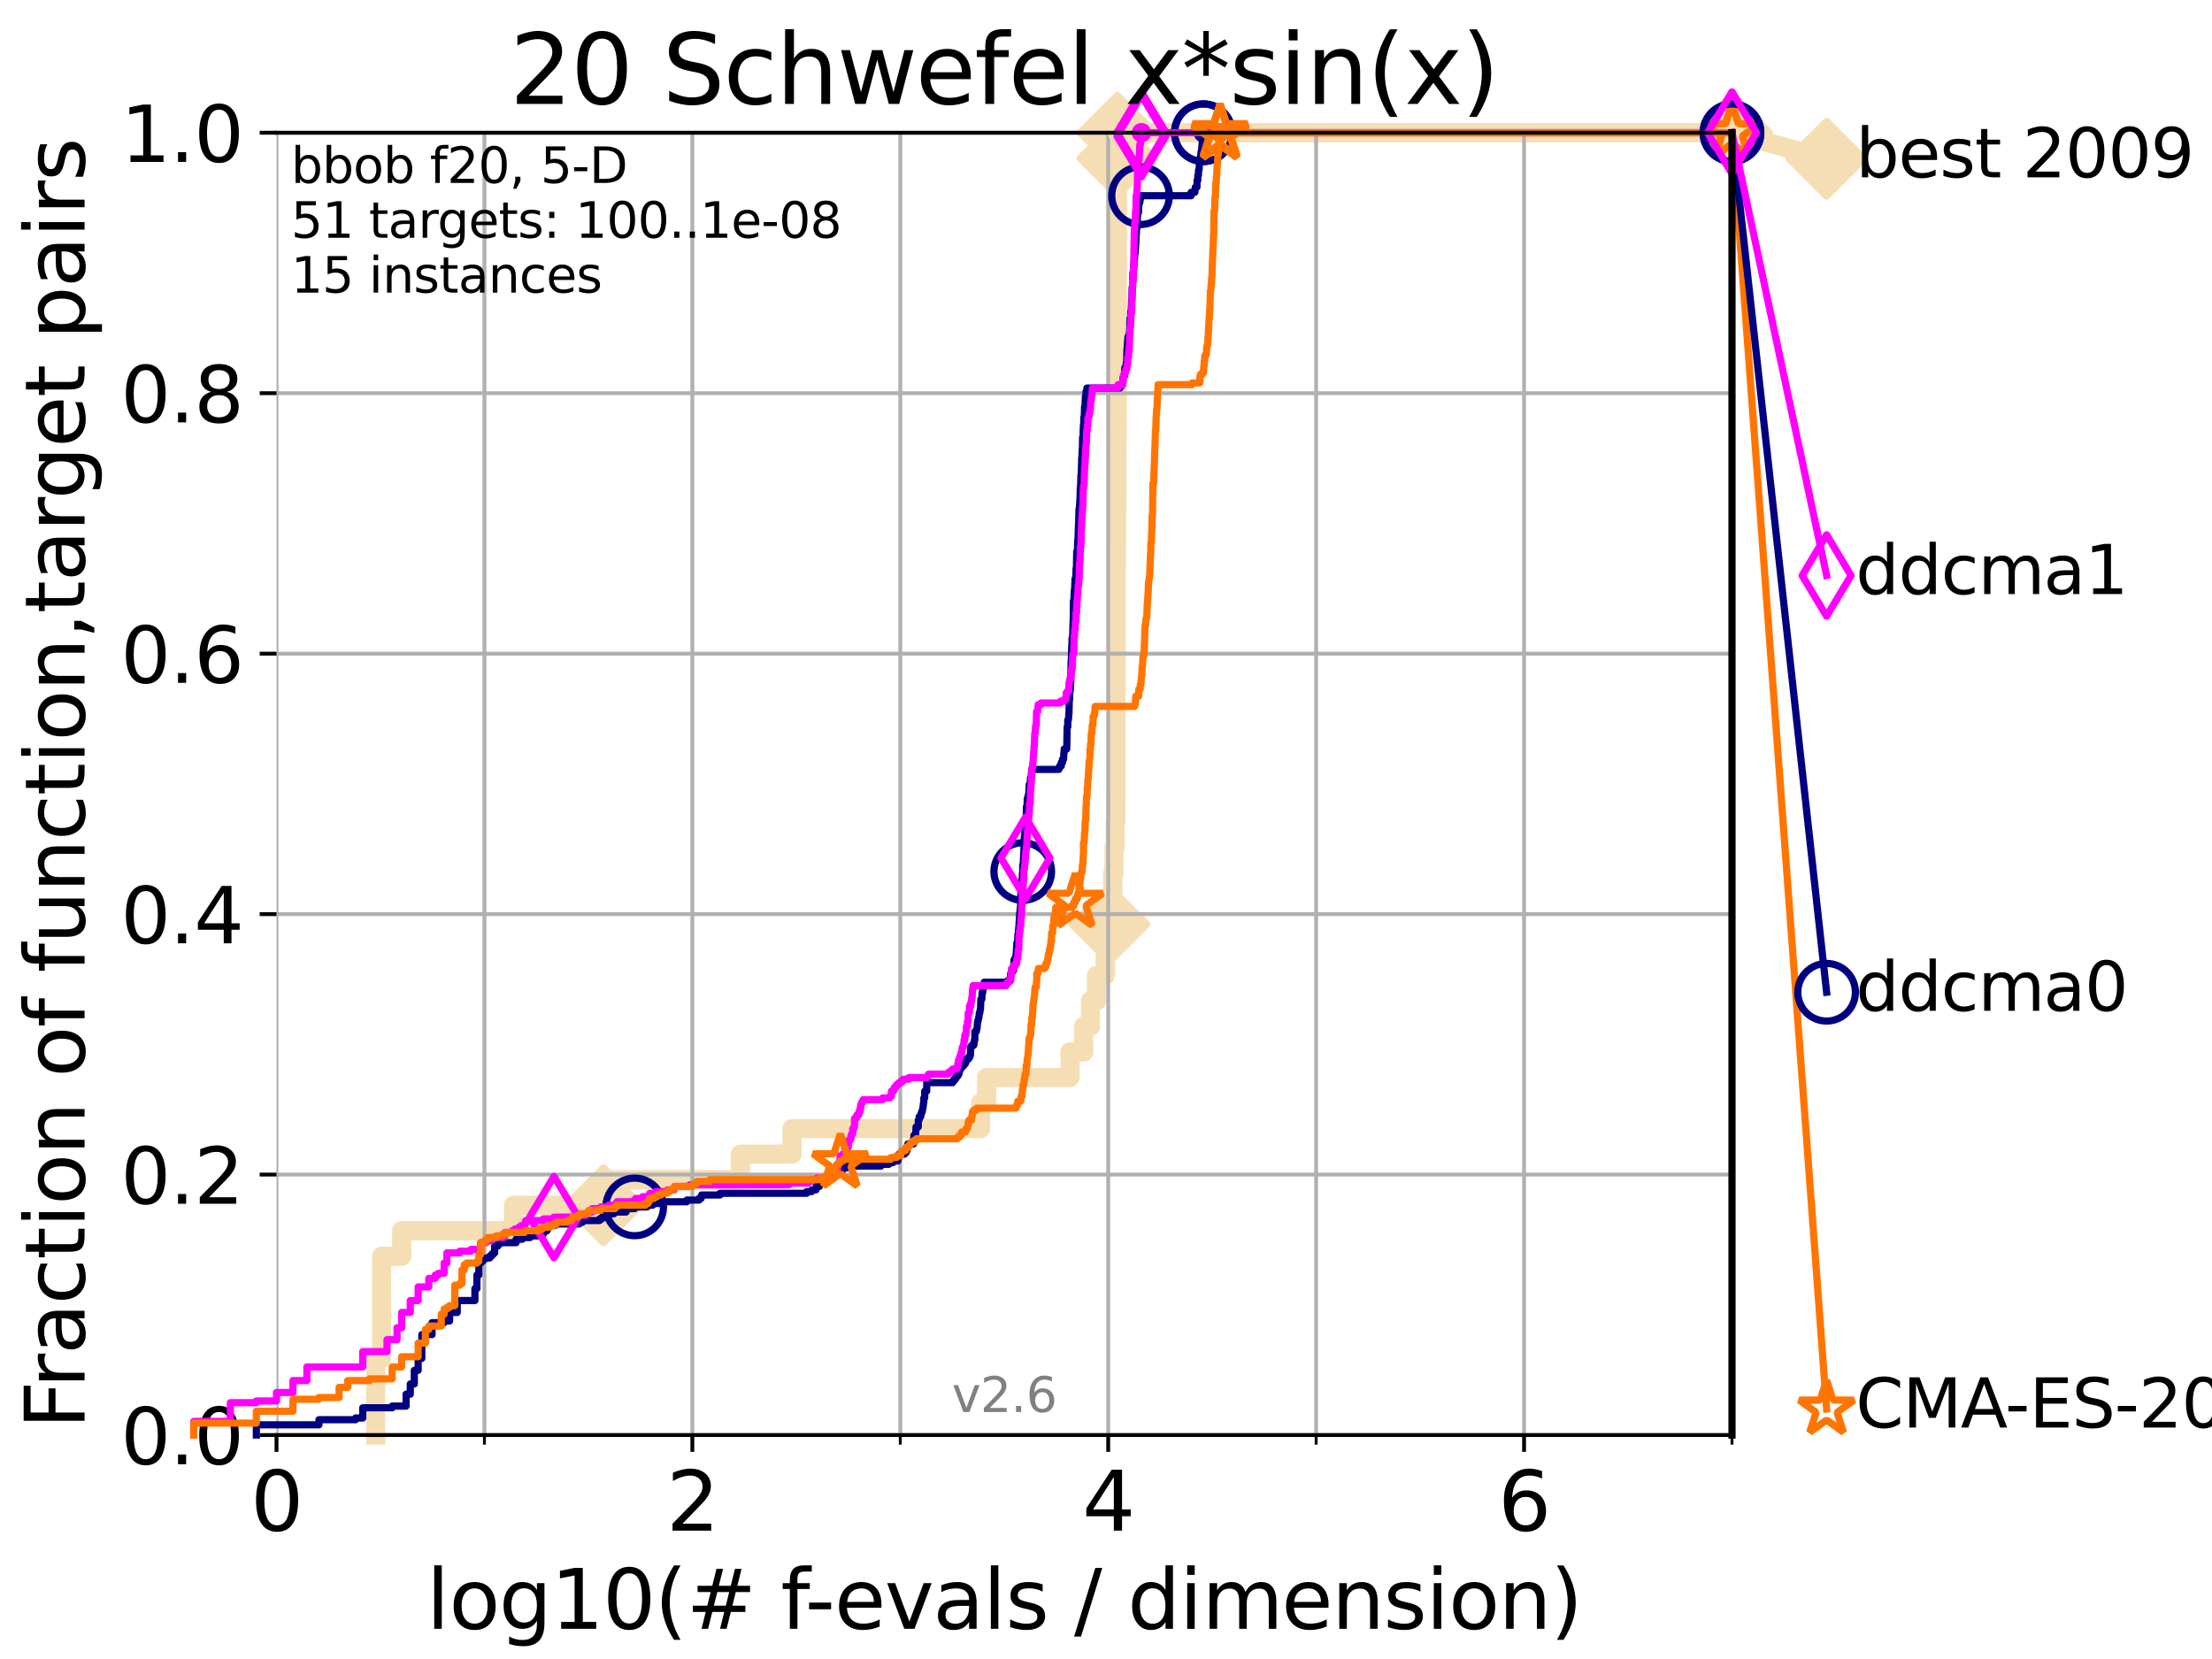 <?xml version="1.0" encoding="utf-8" standalone="no"?>
<!DOCTYPE svg PUBLIC "-//W3C//DTD SVG 1.1//EN"
  "http://www.w3.org/Graphics/SVG/1.1/DTD/svg11.dtd">
<svg xmlns:xlink="http://www.w3.org/1999/xlink" width="460.8pt" height="345.6pt" viewBox="0 0 460.8 345.6" xmlns="http://www.w3.org/2000/svg" version="1.1">
 <defs>
  <style type="text/css">*{stroke-linejoin: round; stroke-linecap: butt}</style>
 </defs>
 <g id="figure_1">
  <g id="patch_1">
   <path d="M 0 345.6 
L 460.8 345.6 
L 460.8 0 
L 0 0 
z
" style="fill: #ffffff"/>
  </g>
  <g id="axes_1">
   <g id="patch_2">
    <path d="M 57.6 298.944 
L 360.806 298.944 
L 360.806 27.648 
L 57.6 27.648 
z
" style="fill: #ffffff"/>
   </g>
   <g id="line2d_1">
    <path d="M 78.267 298.944 
L 78.267 282.985 
L 79.481 282.985 
L 79.481 261.707 
L 83.678 261.707 
L 83.678 256.388 
L 106.974 256.388 
L 106.974 251.068 
L 125.729 251.068 
L 125.729 245.749 
L 154.234 245.749 
L 154.234 240.429 
L 164.997 240.429 
L 164.997 235.11 
L 204.285 235.11 
L 204.285 229.79 
L 205.529 229.79 
L 205.529 224.471 
L 222.886 224.471 
L 222.886 219.151 
L 225.753 219.151 
L 225.753 213.832 
L 227.169 213.832 
L 227.169 208.512 
L 228.42 208.512 
L 228.42 203.192 
L 230.235 203.192 
L 230.235 197.873 
L 231.104 197.873 
L 231.104 192.553 
L 231.366 192.553 
L 231.366 187.234 
L 231.813 187.234 
L 231.813 181.914 
L 232.072 181.914 
L 232.072 176.595 
L 232.297 176.595 
L 232.297 171.275 
L 232.455 171.275 
L 232.455 165.956 
L 232.472 165.956 
L 232.472 160.636 
L 232.479 160.636 
L 232.479 155.317 
L 232.484 155.317 
L 232.484 149.997 
L 232.491 149.997 
L 232.491 144.678 
L 232.514 144.678 
L 232.514 139.358 
L 232.518 139.358 
L 232.518 134.039 
L 232.526 134.039 
L 232.526 128.719 
L 232.528 128.719 
L 232.528 123.4 
L 232.537 123.4 
L 232.537 118.08 
L 232.56 118.08 
L 232.56 112.76 
L 232.606 112.76 
L 232.606 107.441 
L 232.65 107.441 
L 232.65 102.121 
L 232.665 102.121 
L 232.665 96.802 
L 232.67 96.802 
L 232.67 91.482 
L 232.714 91.482 
L 232.714 86.163 
L 232.723 86.163 
L 232.723 80.843 
L 232.727 80.843 
L 232.727 75.524 
L 232.733 75.524 
L 232.733 70.204 
L 232.738 70.204 
L 232.738 64.885 
L 232.746 64.885 
L 232.746 59.565 
L 232.76 59.565 
L 232.76 54.246 
L 232.769 54.246 
L 232.769 48.926 
L 232.773 48.926 
L 232.773 43.607 
L 232.78 43.607 
L 232.78 38.287 
L 232.787 38.287 
L 232.787 32.968 
L 232.792 32.968 
L 232.792 27.648 
L 360.806 27.648 
" style="fill: none; stroke: #f5deb3; stroke-width: 4; stroke-linecap: square"/>
   </g>
   <g id="line2d_2">
    <defs>
     <path id="ma083cf6f02" d="M -0 7.778 
L 7.778 0 
L 0 -7.778 
L -7.778 -0 
z
" style="stroke: #f5deb3; stroke-width: 1.5; stroke-linejoin: miter"/>
    </defs>
    <g>
     <use xlink:href="#ma083cf6f02" x="125.729" y="251.068" style="fill: #f5deb3; stroke: #f5deb3; stroke-width: 1.5; stroke-linejoin: miter"/>
     <use xlink:href="#ma083cf6f02" x="231.104" y="192.553" style="fill: #f5deb3; stroke: #f5deb3; stroke-width: 1.5; stroke-linejoin: miter"/>
     <use xlink:href="#ma083cf6f02" x="232.792" y="32.968" style="fill: #f5deb3; stroke: #f5deb3; stroke-width: 1.5; stroke-linejoin: miter"/>
     <use xlink:href="#ma083cf6f02" x="232.792" y="27.648" style="fill: #f5deb3; stroke: #f5deb3; stroke-width: 1.5; stroke-linejoin: miter"/>
     <use xlink:href="#ma083cf6f02" x="360.806" y="27.648" style="fill: #f5deb3; stroke: #f5deb3; stroke-width: 1.5; stroke-linejoin: miter"/>
    </g>
   </g>
   <g id="line2d_3">
    <path style="fill: none; stroke: #f5deb3; stroke-width: 4; stroke-linecap: square"/>
    <g/>
   </g>
   <g id="line2d_4">
    <path d="M 360.806 27.648 
L 380.515 33.074 
" style="fill: none; stroke: #f5deb3; stroke-width: 4; stroke-linecap: square"/>
    <g>
     <use xlink:href="#ma083cf6f02" x="360.806" y="27.648" style="fill: #f5deb3; stroke: #f5deb3; stroke-width: 1.5; stroke-linejoin: miter"/>
     <use xlink:href="#ma083cf6f02" x="380.515" y="33.074" style="fill: #f5deb3; stroke: #f5deb3; stroke-width: 1.5; stroke-linejoin: miter"/>
    </g>
   </g>
   <g id="matplotlib.axis_1">
    <g id="xtick_1">
     <g id="line2d_5">
      <path d="M 57.6 298.944 
L 57.6 27.648 
" clip-path="url(#pd9018ea39e)" style="fill: none; stroke: #b0b0b0; stroke-width: 0.8; stroke-linecap: square"/>
     </g>
     <g id="line2d_6">
      <defs>
       <path id="mf8c766d16f" d="M 0 0 
L 0 3.5 
" style="stroke: #000000; stroke-width: 0.8"/>
      </defs>
      <g>
       <use xlink:href="#mf8c766d16f" x="57.6" y="298.944" style="stroke: #000000; stroke-width: 0.8"/>
      </g>
     </g>
     <g id="text_1">
      <!-- 0 -->
      <g transform="translate(52.192 318.861)scale(0.17 -0.17)">
       <defs>
        <path id="DejaVuSans-30" d="M 2034 4250 
Q 1547 4250 1301 3770 
Q 1056 3291 1056 2328 
Q 1056 1369 1301 889 
Q 1547 409 2034 409 
Q 2525 409 2770 889 
Q 3016 1369 3016 2328 
Q 3016 3291 2770 3770 
Q 2525 4250 2034 4250 
z
M 2034 4750 
Q 2819 4750 3233 4129 
Q 3647 3509 3647 2328 
Q 3647 1150 3233 529 
Q 2819 -91 2034 -91 
Q 1250 -91 836 529 
Q 422 1150 422 2328 
Q 422 3509 836 4129 
Q 1250 4750 2034 4750 
z
" transform="scale(0.016)"/>
       </defs>
       <use xlink:href="#DejaVuSans-30"/>
      </g>
     </g>
    </g>
    <g id="xtick_2">
     <g id="line2d_7">
      <path d="M 144.23 298.944 
L 144.23 27.648 
" clip-path="url(#pd9018ea39e)" style="fill: none; stroke: #b0b0b0; stroke-width: 0.8; stroke-linecap: square"/>
     </g>
     <g id="line2d_8">
      <g>
       <use xlink:href="#mf8c766d16f" x="144.23" y="298.944" style="stroke: #000000; stroke-width: 0.8"/>
      </g>
     </g>
     <g id="text_2">
      <!-- 2 -->
      <g transform="translate(138.822 318.861)scale(0.17 -0.17)">
       <defs>
        <path id="DejaVuSans-32" d="M 1228 531 
L 3431 531 
L 3431 0 
L 469 0 
L 469 531 
Q 828 903 1448 1529 
Q 2069 2156 2228 2338 
Q 2531 2678 2651 2914 
Q 2772 3150 2772 3378 
Q 2772 3750 2511 3984 
Q 2250 4219 1831 4219 
Q 1534 4219 1204 4116 
Q 875 4013 500 3803 
L 500 4441 
Q 881 4594 1212 4672 
Q 1544 4750 1819 4750 
Q 2544 4750 2975 4387 
Q 3406 4025 3406 3419 
Q 3406 3131 3298 2873 
Q 3191 2616 2906 2266 
Q 2828 2175 2409 1742 
Q 1991 1309 1228 531 
z
" transform="scale(0.016)"/>
       </defs>
       <use xlink:href="#DejaVuSans-32"/>
      </g>
     </g>
    </g>
    <g id="xtick_3">
     <g id="line2d_9">
      <path d="M 230.861 298.944 
L 230.861 27.648 
" clip-path="url(#pd9018ea39e)" style="fill: none; stroke: #b0b0b0; stroke-width: 0.8; stroke-linecap: square"/>
     </g>
     <g id="line2d_10">
      <g>
       <use xlink:href="#mf8c766d16f" x="230.861" y="298.944" style="stroke: #000000; stroke-width: 0.8"/>
      </g>
     </g>
     <g id="text_3">
      <!-- 4 -->
      <g transform="translate(225.453 318.861)scale(0.17 -0.17)">
       <defs>
        <path id="DejaVuSans-34" d="M 2419 4116 
L 825 1625 
L 2419 1625 
L 2419 4116 
z
M 2253 4666 
L 3047 4666 
L 3047 1625 
L 3713 1625 
L 3713 1100 
L 3047 1100 
L 3047 0 
L 2419 0 
L 2419 1100 
L 313 1100 
L 313 1709 
L 2253 4666 
z
" transform="scale(0.016)"/>
       </defs>
       <use xlink:href="#DejaVuSans-34"/>
      </g>
     </g>
    </g>
    <g id="xtick_4">
     <g id="line2d_11">
      <path d="M 317.491 298.944 
L 317.491 27.648 
" clip-path="url(#pd9018ea39e)" style="fill: none; stroke: #b0b0b0; stroke-width: 0.8; stroke-linecap: square"/>
     </g>
     <g id="line2d_12">
      <g>
       <use xlink:href="#mf8c766d16f" x="317.491" y="298.944" style="stroke: #000000; stroke-width: 0.8"/>
      </g>
     </g>
     <g id="text_4">
      <!-- 6 -->
      <g transform="translate(312.083 318.861)scale(0.17 -0.17)">
       <defs>
        <path id="DejaVuSans-36" d="M 2113 2584 
Q 1688 2584 1439 2293 
Q 1191 2003 1191 1497 
Q 1191 994 1439 701 
Q 1688 409 2113 409 
Q 2538 409 2786 701 
Q 3034 994 3034 1497 
Q 3034 2003 2786 2293 
Q 2538 2584 2113 2584 
z
M 3366 4563 
L 3366 3988 
Q 3128 4100 2886 4159 
Q 2644 4219 2406 4219 
Q 1781 4219 1451 3797 
Q 1122 3375 1075 2522 
Q 1259 2794 1537 2939 
Q 1816 3084 2150 3084 
Q 2853 3084 3261 2657 
Q 3669 2231 3669 1497 
Q 3669 778 3244 343 
Q 2819 -91 2113 -91 
Q 1303 -91 875 529 
Q 447 1150 447 2328 
Q 447 3434 972 4092 
Q 1497 4750 2381 4750 
Q 2619 4750 2861 4703 
Q 3103 4656 3366 4563 
z
" transform="scale(0.016)"/>
       </defs>
       <use xlink:href="#DejaVuSans-36"/>
      </g>
     </g>
    </g>
    <g id="xtick_5">
     <g id="line2d_13">
      <path d="M 100.915 298.944 
L 100.915 27.648 
" clip-path="url(#pd9018ea39e)" style="fill: none; stroke: #b0b0b0; stroke-width: 0.8; stroke-linecap: square"/>
     </g>
     <g id="line2d_14">
      <defs>
       <path id="m5a2f4ddf61" d="M 0 0 
L 0 2 
" style="stroke: #000000; stroke-width: 0.6"/>
      </defs>
      <g>
       <use xlink:href="#m5a2f4ddf61" x="100.915" y="298.944" style="stroke: #000000; stroke-width: 0.6"/>
      </g>
     </g>
    </g>
    <g id="xtick_6">
     <g id="line2d_15">
      <path d="M 187.546 298.944 
L 187.546 27.648 
" clip-path="url(#pd9018ea39e)" style="fill: none; stroke: #b0b0b0; stroke-width: 0.8; stroke-linecap: square"/>
     </g>
     <g id="line2d_16">
      <g>
       <use xlink:href="#m5a2f4ddf61" x="187.546" y="298.944" style="stroke: #000000; stroke-width: 0.6"/>
      </g>
     </g>
    </g>
    <g id="xtick_7">
     <g id="line2d_17">
      <path d="M 274.176 298.944 
L 274.176 27.648 
" clip-path="url(#pd9018ea39e)" style="fill: none; stroke: #b0b0b0; stroke-width: 0.8; stroke-linecap: square"/>
     </g>
     <g id="line2d_18">
      <g>
       <use xlink:href="#m5a2f4ddf61" x="274.176" y="298.944" style="stroke: #000000; stroke-width: 0.6"/>
      </g>
     </g>
    </g>
    <g id="xtick_8">
     <g id="line2d_19">
      <path d="M 360.806 298.944 
L 360.806 27.648 
" clip-path="url(#pd9018ea39e)" style="fill: none; stroke: #b0b0b0; stroke-width: 0.8; stroke-linecap: square"/>
     </g>
     <g id="line2d_20">
      <g>
       <use xlink:href="#m5a2f4ddf61" x="360.806" y="298.944" style="stroke: #000000; stroke-width: 0.6"/>
      </g>
     </g>
    </g>
    <g id="text_5">
     <!-- log10(# f-evals / dimension) -->
     <g transform="translate(88.823 339.314)scale(0.17 -0.17)">
      <defs>
       <path id="DejaVuSans-6c" d="M 603 4863 
L 1178 4863 
L 1178 0 
L 603 0 
L 603 4863 
z
" transform="scale(0.016)"/>
       <path id="DejaVuSans-6f" d="M 1959 3097 
Q 1497 3097 1228 2736 
Q 959 2375 959 1747 
Q 959 1119 1226 758 
Q 1494 397 1959 397 
Q 2419 397 2687 759 
Q 2956 1122 2956 1747 
Q 2956 2369 2687 2733 
Q 2419 3097 1959 3097 
z
M 1959 3584 
Q 2709 3584 3137 3096 
Q 3566 2609 3566 1747 
Q 3566 888 3137 398 
Q 2709 -91 1959 -91 
Q 1206 -91 779 398 
Q 353 888 353 1747 
Q 353 2609 779 3096 
Q 1206 3584 1959 3584 
z
" transform="scale(0.016)"/>
       <path id="DejaVuSans-67" d="M 2906 1791 
Q 2906 2416 2648 2759 
Q 2391 3103 1925 3103 
Q 1463 3103 1205 2759 
Q 947 2416 947 1791 
Q 947 1169 1205 825 
Q 1463 481 1925 481 
Q 2391 481 2648 825 
Q 2906 1169 2906 1791 
z
M 3481 434 
Q 3481 -459 3084 -895 
Q 2688 -1331 1869 -1331 
Q 1566 -1331 1297 -1286 
Q 1028 -1241 775 -1147 
L 775 -588 
Q 1028 -725 1275 -790 
Q 1522 -856 1778 -856 
Q 2344 -856 2625 -561 
Q 2906 -266 2906 331 
L 2906 616 
Q 2728 306 2450 153 
Q 2172 0 1784 0 
Q 1141 0 747 490 
Q 353 981 353 1791 
Q 353 2603 747 3093 
Q 1141 3584 1784 3584 
Q 2172 3584 2450 3431 
Q 2728 3278 2906 2969 
L 2906 3500 
L 3481 3500 
L 3481 434 
z
" transform="scale(0.016)"/>
       <path id="DejaVuSans-31" d="M 794 531 
L 1825 531 
L 1825 4091 
L 703 3866 
L 703 4441 
L 1819 4666 
L 2450 4666 
L 2450 531 
L 3481 531 
L 3481 0 
L 794 0 
L 794 531 
z
" transform="scale(0.016)"/>
       <path id="DejaVuSans-28" d="M 1984 4856 
Q 1566 4138 1362 3434 
Q 1159 2731 1159 2009 
Q 1159 1288 1364 580 
Q 1569 -128 1984 -844 
L 1484 -844 
Q 1016 -109 783 600 
Q 550 1309 550 2009 
Q 550 2706 781 3412 
Q 1013 4119 1484 4856 
L 1984 4856 
z
" transform="scale(0.016)"/>
       <path id="DejaVuSans-23" d="M 3272 2816 
L 2363 2816 
L 2100 1772 
L 3016 1772 
L 3272 2816 
z
M 2803 4594 
L 2478 3297 
L 3391 3297 
L 3719 4594 
L 4219 4594 
L 3897 3297 
L 4872 3297 
L 4872 2816 
L 3775 2816 
L 3519 1772 
L 4513 1772 
L 4513 1294 
L 3397 1294 
L 3072 0 
L 2572 0 
L 2894 1294 
L 1978 1294 
L 1656 0 
L 1153 0 
L 1478 1294 
L 494 1294 
L 494 1772 
L 1594 1772 
L 1856 2816 
L 850 2816 
L 850 3297 
L 1978 3297 
L 2297 4594 
L 2803 4594 
z
" transform="scale(0.016)"/>
       <path id="DejaVuSans-20" transform="scale(0.016)"/>
       <path id="DejaVuSans-66" d="M 2375 4863 
L 2375 4384 
L 1825 4384 
Q 1516 4384 1395 4259 
Q 1275 4134 1275 3809 
L 1275 3500 
L 2222 3500 
L 2222 3053 
L 1275 3053 
L 1275 0 
L 697 0 
L 697 3053 
L 147 3053 
L 147 3500 
L 697 3500 
L 697 3744 
Q 697 4328 969 4595 
Q 1241 4863 1831 4863 
L 2375 4863 
z
" transform="scale(0.016)"/>
       <path id="DejaVuSans-2d" d="M 313 2009 
L 1997 2009 
L 1997 1497 
L 313 1497 
L 313 2009 
z
" transform="scale(0.016)"/>
       <path id="DejaVuSans-65" d="M 3597 1894 
L 3597 1613 
L 953 1613 
Q 991 1019 1311 708 
Q 1631 397 2203 397 
Q 2534 397 2845 478 
Q 3156 559 3463 722 
L 3463 178 
Q 3153 47 2828 -22 
Q 2503 -91 2169 -91 
Q 1331 -91 842 396 
Q 353 884 353 1716 
Q 353 2575 817 3079 
Q 1281 3584 2069 3584 
Q 2775 3584 3186 3129 
Q 3597 2675 3597 1894 
z
M 3022 2063 
Q 3016 2534 2758 2815 
Q 2500 3097 2075 3097 
Q 1594 3097 1305 2825 
Q 1016 2553 972 2059 
L 3022 2063 
z
" transform="scale(0.016)"/>
       <path id="DejaVuSans-76" d="M 191 3500 
L 800 3500 
L 1894 563 
L 2988 3500 
L 3597 3500 
L 2284 0 
L 1503 0 
L 191 3500 
z
" transform="scale(0.016)"/>
       <path id="DejaVuSans-61" d="M 2194 1759 
Q 1497 1759 1228 1600 
Q 959 1441 959 1056 
Q 959 750 1161 570 
Q 1363 391 1709 391 
Q 2188 391 2477 730 
Q 2766 1069 2766 1631 
L 2766 1759 
L 2194 1759 
z
M 3341 1997 
L 3341 0 
L 2766 0 
L 2766 531 
Q 2569 213 2275 61 
Q 1981 -91 1556 -91 
Q 1019 -91 701 211 
Q 384 513 384 1019 
Q 384 1609 779 1909 
Q 1175 2209 1959 2209 
L 2766 2209 
L 2766 2266 
Q 2766 2663 2505 2880 
Q 2244 3097 1772 3097 
Q 1472 3097 1187 3025 
Q 903 2953 641 2809 
L 641 3341 
Q 956 3463 1253 3523 
Q 1550 3584 1831 3584 
Q 2591 3584 2966 3190 
Q 3341 2797 3341 1997 
z
" transform="scale(0.016)"/>
       <path id="DejaVuSans-73" d="M 2834 3397 
L 2834 2853 
Q 2591 2978 2328 3040 
Q 2066 3103 1784 3103 
Q 1356 3103 1142 2972 
Q 928 2841 928 2578 
Q 928 2378 1081 2264 
Q 1234 2150 1697 2047 
L 1894 2003 
Q 2506 1872 2764 1633 
Q 3022 1394 3022 966 
Q 3022 478 2636 193 
Q 2250 -91 1575 -91 
Q 1294 -91 989 -36 
Q 684 19 347 128 
L 347 722 
Q 666 556 975 473 
Q 1284 391 1588 391 
Q 1994 391 2212 530 
Q 2431 669 2431 922 
Q 2431 1156 2273 1281 
Q 2116 1406 1581 1522 
L 1381 1569 
Q 847 1681 609 1914 
Q 372 2147 372 2553 
Q 372 3047 722 3315 
Q 1072 3584 1716 3584 
Q 2034 3584 2315 3537 
Q 2597 3491 2834 3397 
z
" transform="scale(0.016)"/>
       <path id="DejaVuSans-2f" d="M 1625 4666 
L 2156 4666 
L 531 -594 
L 0 -594 
L 1625 4666 
z
" transform="scale(0.016)"/>
       <path id="DejaVuSans-64" d="M 2906 2969 
L 2906 4863 
L 3481 4863 
L 3481 0 
L 2906 0 
L 2906 525 
Q 2725 213 2448 61 
Q 2172 -91 1784 -91 
Q 1150 -91 751 415 
Q 353 922 353 1747 
Q 353 2572 751 3078 
Q 1150 3584 1784 3584 
Q 2172 3584 2448 3432 
Q 2725 3281 2906 2969 
z
M 947 1747 
Q 947 1113 1208 752 
Q 1469 391 1925 391 
Q 2381 391 2643 752 
Q 2906 1113 2906 1747 
Q 2906 2381 2643 2742 
Q 2381 3103 1925 3103 
Q 1469 3103 1208 2742 
Q 947 2381 947 1747 
z
" transform="scale(0.016)"/>
       <path id="DejaVuSans-69" d="M 603 3500 
L 1178 3500 
L 1178 0 
L 603 0 
L 603 3500 
z
M 603 4863 
L 1178 4863 
L 1178 4134 
L 603 4134 
L 603 4863 
z
" transform="scale(0.016)"/>
       <path id="DejaVuSans-6d" d="M 3328 2828 
Q 3544 3216 3844 3400 
Q 4144 3584 4550 3584 
Q 5097 3584 5394 3201 
Q 5691 2819 5691 2113 
L 5691 0 
L 5113 0 
L 5113 2094 
Q 5113 2597 4934 2840 
Q 4756 3084 4391 3084 
Q 3944 3084 3684 2787 
Q 3425 2491 3425 1978 
L 3425 0 
L 2847 0 
L 2847 2094 
Q 2847 2600 2669 2842 
Q 2491 3084 2119 3084 
Q 1678 3084 1418 2786 
Q 1159 2488 1159 1978 
L 1159 0 
L 581 0 
L 581 3500 
L 1159 3500 
L 1159 2956 
Q 1356 3278 1631 3431 
Q 1906 3584 2284 3584 
Q 2666 3584 2933 3390 
Q 3200 3197 3328 2828 
z
" transform="scale(0.016)"/>
       <path id="DejaVuSans-6e" d="M 3513 2113 
L 3513 0 
L 2938 0 
L 2938 2094 
Q 2938 2591 2744 2837 
Q 2550 3084 2163 3084 
Q 1697 3084 1428 2787 
Q 1159 2491 1159 1978 
L 1159 0 
L 581 0 
L 581 3500 
L 1159 3500 
L 1159 2956 
Q 1366 3272 1645 3428 
Q 1925 3584 2291 3584 
Q 2894 3584 3203 3211 
Q 3513 2838 3513 2113 
z
" transform="scale(0.016)"/>
       <path id="DejaVuSans-29" d="M 513 4856 
L 1013 4856 
Q 1481 4119 1714 3412 
Q 1947 2706 1947 2009 
Q 1947 1309 1714 600 
Q 1481 -109 1013 -844 
L 513 -844 
Q 928 -128 1133 580 
Q 1338 1288 1338 2009 
Q 1338 2731 1133 3434 
Q 928 4138 513 4856 
z
" transform="scale(0.016)"/>
      </defs>
      <use xlink:href="#DejaVuSans-6c"/>
      <use xlink:href="#DejaVuSans-6f" x="27.783"/>
      <use xlink:href="#DejaVuSans-67" x="88.965"/>
      <use xlink:href="#DejaVuSans-31" x="152.441"/>
      <use xlink:href="#DejaVuSans-30" x="216.064"/>
      <use xlink:href="#DejaVuSans-28" x="279.688"/>
      <use xlink:href="#DejaVuSans-23" x="318.701"/>
      <use xlink:href="#DejaVuSans-20" x="402.49"/>
      <use xlink:href="#DejaVuSans-66" x="434.277"/>
      <use xlink:href="#DejaVuSans-2d" x="463.982"/>
      <use xlink:href="#DejaVuSans-65" x="500.066"/>
      <use xlink:href="#DejaVuSans-76" x="561.59"/>
      <use xlink:href="#DejaVuSans-61" x="620.77"/>
      <use xlink:href="#DejaVuSans-6c" x="682.049"/>
      <use xlink:href="#DejaVuSans-73" x="709.832"/>
      <use xlink:href="#DejaVuSans-20" x="761.932"/>
      <use xlink:href="#DejaVuSans-2f" x="793.719"/>
      <use xlink:href="#DejaVuSans-20" x="827.41"/>
      <use xlink:href="#DejaVuSans-64" x="859.197"/>
      <use xlink:href="#DejaVuSans-69" x="922.674"/>
      <use xlink:href="#DejaVuSans-6d" x="950.457"/>
      <use xlink:href="#DejaVuSans-65" x="1047.869"/>
      <use xlink:href="#DejaVuSans-6e" x="1109.393"/>
      <use xlink:href="#DejaVuSans-73" x="1172.771"/>
      <use xlink:href="#DejaVuSans-69" x="1224.871"/>
      <use xlink:href="#DejaVuSans-6f" x="1252.654"/>
      <use xlink:href="#DejaVuSans-6e" x="1313.836"/>
      <use xlink:href="#DejaVuSans-29" x="1377.215"/>
     </g>
    </g>
   </g>
   <g id="matplotlib.axis_2">
    <g id="ytick_1">
     <g id="line2d_21">
      <path d="M 57.6 298.944 
L 360.806 298.944 
" clip-path="url(#pd9018ea39e)" style="fill: none; stroke: #b0b0b0; stroke-width: 0.8; stroke-linecap: square"/>
     </g>
     <g id="line2d_22">
      <defs>
       <path id="me89bcc6527" d="M 0 0 
L -3.5 0 
" style="stroke: #000000; stroke-width: 0.8"/>
      </defs>
      <g>
       <use xlink:href="#me89bcc6527" x="57.6" y="298.944" style="stroke: #000000; stroke-width: 0.8"/>
      </g>
     </g>
     <g id="text_6">
      <!-- 0.0 -->
      <g transform="translate(25.155 305.023)scale(0.16 -0.16)">
       <defs>
        <path id="DejaVuSans-2e" d="M 684 794 
L 1344 794 
L 1344 0 
L 684 0 
L 684 794 
z
" transform="scale(0.016)"/>
       </defs>
       <use xlink:href="#DejaVuSans-30"/>
       <use xlink:href="#DejaVuSans-2e" x="63.623"/>
       <use xlink:href="#DejaVuSans-30" x="95.41"/>
      </g>
     </g>
    </g>
    <g id="ytick_2">
     <g id="line2d_23">
      <path d="M 57.6 244.685 
L 360.806 244.685 
" clip-path="url(#pd9018ea39e)" style="fill: none; stroke: #b0b0b0; stroke-width: 0.8; stroke-linecap: square"/>
     </g>
     <g id="line2d_24">
      <g>
       <use xlink:href="#me89bcc6527" x="57.6" y="244.685" style="stroke: #000000; stroke-width: 0.8"/>
      </g>
     </g>
     <g id="text_7">
      <!-- 0.2 -->
      <g transform="translate(25.155 250.764)scale(0.16 -0.16)">
       <use xlink:href="#DejaVuSans-30"/>
       <use xlink:href="#DejaVuSans-2e" x="63.623"/>
       <use xlink:href="#DejaVuSans-32" x="95.41"/>
      </g>
     </g>
    </g>
    <g id="ytick_3">
     <g id="line2d_25">
      <path d="M 57.6 190.426 
L 360.806 190.426 
" clip-path="url(#pd9018ea39e)" style="fill: none; stroke: #b0b0b0; stroke-width: 0.8; stroke-linecap: square"/>
     </g>
     <g id="line2d_26">
      <g>
       <use xlink:href="#me89bcc6527" x="57.6" y="190.426" style="stroke: #000000; stroke-width: 0.8"/>
      </g>
     </g>
     <g id="text_8">
      <!-- 0.4 -->
      <g transform="translate(25.155 196.504)scale(0.16 -0.16)">
       <use xlink:href="#DejaVuSans-30"/>
       <use xlink:href="#DejaVuSans-2e" x="63.623"/>
       <use xlink:href="#DejaVuSans-34" x="95.41"/>
      </g>
     </g>
    </g>
    <g id="ytick_4">
     <g id="line2d_27">
      <path d="M 57.6 136.166 
L 360.806 136.166 
" clip-path="url(#pd9018ea39e)" style="fill: none; stroke: #b0b0b0; stroke-width: 0.8; stroke-linecap: square"/>
     </g>
     <g id="line2d_28">
      <g>
       <use xlink:href="#me89bcc6527" x="57.6" y="136.166" style="stroke: #000000; stroke-width: 0.8"/>
      </g>
     </g>
     <g id="text_9">
      <!-- 0.6 -->
      <g transform="translate(25.155 142.245)scale(0.16 -0.16)">
       <use xlink:href="#DejaVuSans-30"/>
       <use xlink:href="#DejaVuSans-2e" x="63.623"/>
       <use xlink:href="#DejaVuSans-36" x="95.41"/>
      </g>
     </g>
    </g>
    <g id="ytick_5">
     <g id="line2d_29">
      <path d="M 57.6 81.907 
L 360.806 81.907 
" clip-path="url(#pd9018ea39e)" style="fill: none; stroke: #b0b0b0; stroke-width: 0.8; stroke-linecap: square"/>
     </g>
     <g id="line2d_30">
      <g>
       <use xlink:href="#me89bcc6527" x="57.6" y="81.907" style="stroke: #000000; stroke-width: 0.8"/>
      </g>
     </g>
     <g id="text_10">
      <!-- 0.8 -->
      <g transform="translate(25.155 87.986)scale(0.16 -0.16)">
       <defs>
        <path id="DejaVuSans-38" d="M 2034 2216 
Q 1584 2216 1326 1975 
Q 1069 1734 1069 1313 
Q 1069 891 1326 650 
Q 1584 409 2034 409 
Q 2484 409 2743 651 
Q 3003 894 3003 1313 
Q 3003 1734 2745 1975 
Q 2488 2216 2034 2216 
z
M 1403 2484 
Q 997 2584 770 2862 
Q 544 3141 544 3541 
Q 544 4100 942 4425 
Q 1341 4750 2034 4750 
Q 2731 4750 3128 4425 
Q 3525 4100 3525 3541 
Q 3525 3141 3298 2862 
Q 3072 2584 2669 2484 
Q 3125 2378 3379 2068 
Q 3634 1759 3634 1313 
Q 3634 634 3220 271 
Q 2806 -91 2034 -91 
Q 1263 -91 848 271 
Q 434 634 434 1313 
Q 434 1759 690 2068 
Q 947 2378 1403 2484 
z
M 1172 3481 
Q 1172 3119 1398 2916 
Q 1625 2713 2034 2713 
Q 2441 2713 2670 2916 
Q 2900 3119 2900 3481 
Q 2900 3844 2670 4047 
Q 2441 4250 2034 4250 
Q 1625 4250 1398 4047 
Q 1172 3844 1172 3481 
z
" transform="scale(0.016)"/>
       </defs>
       <use xlink:href="#DejaVuSans-30"/>
       <use xlink:href="#DejaVuSans-2e" x="63.623"/>
       <use xlink:href="#DejaVuSans-38" x="95.41"/>
      </g>
     </g>
    </g>
    <g id="ytick_6">
     <g id="line2d_31">
      <path d="M 57.6 27.648 
L 360.806 27.648 
" clip-path="url(#pd9018ea39e)" style="fill: none; stroke: #b0b0b0; stroke-width: 0.8; stroke-linecap: square"/>
     </g>
     <g id="line2d_32">
      <g>
       <use xlink:href="#me89bcc6527" x="57.6" y="27.648" style="stroke: #000000; stroke-width: 0.8"/>
      </g>
     </g>
     <g id="text_11">
      <!-- 1.0 -->
      <g transform="translate(25.155 33.727)scale(0.16 -0.16)">
       <use xlink:href="#DejaVuSans-31"/>
       <use xlink:href="#DejaVuSans-2e" x="63.623"/>
       <use xlink:href="#DejaVuSans-30" x="95.41"/>
      </g>
     </g>
    </g>
    <g id="text_12">
     <!-- Fraction of function,target pairs -->
     <g transform="translate(17.62 297.681)rotate(-90)scale(0.17 -0.17)">
      <defs>
       <path id="DejaVuSans-46" d="M 628 4666 
L 3309 4666 
L 3309 4134 
L 1259 4134 
L 1259 2759 
L 3109 2759 
L 3109 2228 
L 1259 2228 
L 1259 0 
L 628 0 
L 628 4666 
z
" transform="scale(0.016)"/>
       <path id="DejaVuSans-72" d="M 2631 2963 
Q 2534 3019 2420 3045 
Q 2306 3072 2169 3072 
Q 1681 3072 1420 2755 
Q 1159 2438 1159 1844 
L 1159 0 
L 581 0 
L 581 3500 
L 1159 3500 
L 1159 2956 
Q 1341 3275 1631 3429 
Q 1922 3584 2338 3584 
Q 2397 3584 2469 3576 
Q 2541 3569 2628 3553 
L 2631 2963 
z
" transform="scale(0.016)"/>
       <path id="DejaVuSans-63" d="M 3122 3366 
L 3122 2828 
Q 2878 2963 2633 3030 
Q 2388 3097 2138 3097 
Q 1578 3097 1268 2742 
Q 959 2388 959 1747 
Q 959 1106 1268 751 
Q 1578 397 2138 397 
Q 2388 397 2633 464 
Q 2878 531 3122 666 
L 3122 134 
Q 2881 22 2623 -34 
Q 2366 -91 2075 -91 
Q 1284 -91 818 406 
Q 353 903 353 1747 
Q 353 2603 823 3093 
Q 1294 3584 2113 3584 
Q 2378 3584 2631 3529 
Q 2884 3475 3122 3366 
z
" transform="scale(0.016)"/>
       <path id="DejaVuSans-74" d="M 1172 4494 
L 1172 3500 
L 2356 3500 
L 2356 3053 
L 1172 3053 
L 1172 1153 
Q 1172 725 1289 603 
Q 1406 481 1766 481 
L 2356 481 
L 2356 0 
L 1766 0 
Q 1100 0 847 248 
Q 594 497 594 1153 
L 594 3053 
L 172 3053 
L 172 3500 
L 594 3500 
L 594 4494 
L 1172 4494 
z
" transform="scale(0.016)"/>
       <path id="DejaVuSans-75" d="M 544 1381 
L 544 3500 
L 1119 3500 
L 1119 1403 
Q 1119 906 1312 657 
Q 1506 409 1894 409 
Q 2359 409 2629 706 
Q 2900 1003 2900 1516 
L 2900 3500 
L 3475 3500 
L 3475 0 
L 2900 0 
L 2900 538 
Q 2691 219 2414 64 
Q 2138 -91 1772 -91 
Q 1169 -91 856 284 
Q 544 659 544 1381 
z
M 1991 3584 
L 1991 3584 
z
" transform="scale(0.016)"/>
       <path id="DejaVuSans-2c" d="M 750 794 
L 1409 794 
L 1409 256 
L 897 -744 
L 494 -744 
L 750 256 
L 750 794 
z
" transform="scale(0.016)"/>
       <path id="DejaVuSans-70" d="M 1159 525 
L 1159 -1331 
L 581 -1331 
L 581 3500 
L 1159 3500 
L 1159 2969 
Q 1341 3281 1617 3432 
Q 1894 3584 2278 3584 
Q 2916 3584 3314 3078 
Q 3713 2572 3713 1747 
Q 3713 922 3314 415 
Q 2916 -91 2278 -91 
Q 1894 -91 1617 61 
Q 1341 213 1159 525 
z
M 3116 1747 
Q 3116 2381 2855 2742 
Q 2594 3103 2138 3103 
Q 1681 3103 1420 2742 
Q 1159 2381 1159 1747 
Q 1159 1113 1420 752 
Q 1681 391 2138 391 
Q 2594 391 2855 752 
Q 3116 1113 3116 1747 
z
" transform="scale(0.016)"/>
      </defs>
      <use xlink:href="#DejaVuSans-46"/>
      <use xlink:href="#DejaVuSans-72" x="50.27"/>
      <use xlink:href="#DejaVuSans-61" x="91.383"/>
      <use xlink:href="#DejaVuSans-63" x="152.662"/>
      <use xlink:href="#DejaVuSans-74" x="207.643"/>
      <use xlink:href="#DejaVuSans-69" x="246.852"/>
      <use xlink:href="#DejaVuSans-6f" x="274.635"/>
      <use xlink:href="#DejaVuSans-6e" x="335.816"/>
      <use xlink:href="#DejaVuSans-20" x="399.195"/>
      <use xlink:href="#DejaVuSans-6f" x="430.982"/>
      <use xlink:href="#DejaVuSans-66" x="492.164"/>
      <use xlink:href="#DejaVuSans-20" x="527.369"/>
      <use xlink:href="#DejaVuSans-66" x="559.156"/>
      <use xlink:href="#DejaVuSans-75" x="594.361"/>
      <use xlink:href="#DejaVuSans-6e" x="657.74"/>
      <use xlink:href="#DejaVuSans-63" x="721.119"/>
      <use xlink:href="#DejaVuSans-74" x="776.1"/>
      <use xlink:href="#DejaVuSans-69" x="815.309"/>
      <use xlink:href="#DejaVuSans-6f" x="843.092"/>
      <use xlink:href="#DejaVuSans-6e" x="904.273"/>
      <use xlink:href="#DejaVuSans-2c" x="967.652"/>
      <use xlink:href="#DejaVuSans-74" x="999.439"/>
      <use xlink:href="#DejaVuSans-61" x="1038.648"/>
      <use xlink:href="#DejaVuSans-72" x="1099.928"/>
      <use xlink:href="#DejaVuSans-67" x="1139.291"/>
      <use xlink:href="#DejaVuSans-65" x="1202.768"/>
      <use xlink:href="#DejaVuSans-74" x="1264.291"/>
      <use xlink:href="#DejaVuSans-20" x="1303.5"/>
      <use xlink:href="#DejaVuSans-70" x="1335.287"/>
      <use xlink:href="#DejaVuSans-61" x="1398.764"/>
      <use xlink:href="#DejaVuSans-69" x="1460.043"/>
      <use xlink:href="#DejaVuSans-72" x="1487.826"/>
      <use xlink:href="#DejaVuSans-73" x="1528.939"/>
     </g>
    </g>
   </g>
   <g id="line2d_33">
    <defs>
     <path id="m2f18305522" d="M 0 1.5 
C 0.398 1.5 0.779 1.342 1.061 1.061 
C 1.342 0.779 1.5 0.398 1.5 0 
C 1.5 -0.398 1.342 -0.779 1.061 -1.061 
C 0.779 -1.342 0.398 -1.5 0 -1.5 
C -0.398 -1.5 -0.779 -1.342 -1.061 -1.061 
C -1.342 -0.779 -1.5 -0.398 -1.5 0 
C -1.5 0.398 -1.342 0.779 -1.061 1.061 
C -0.779 1.342 -0.398 1.5 0 1.5 
z
" style="stroke: #f5deb3"/>
    </defs>
    <g>
     <use xlink:href="#m2f18305522" x="232.792" y="27.648" style="fill: #f5deb3; stroke: #f5deb3"/>
     <use xlink:href="#m2f18305522" x="232.792" y="27.648" style="fill: #f5deb3; stroke: #f5deb3"/>
    </g>
   </g>
   <g id="line2d_34">
    <defs>
     <path id="m005fd5e9ec" d="M 0 1.5 
C 0.398 1.5 0.779 1.342 1.061 1.061 
C 1.342 0.779 1.5 0.398 1.5 0 
C 1.5 -0.398 1.342 -0.779 1.061 -1.061 
C 0.779 -1.342 0.398 -1.5 0 -1.5 
C -0.398 -1.5 -0.779 -1.342 -1.061 -1.061 
C -1.342 -0.779 -1.5 -0.398 -1.5 0 
C -1.5 0.398 -1.342 0.779 -1.061 1.061 
C -0.779 1.342 -0.398 1.5 0 1.5 
z
" style="stroke: #000080"/>
    </defs>
    <g>
     <use xlink:href="#m005fd5e9ec" x="250.68" y="27.648" style="fill: #000080; stroke: #000080"/>
     <use xlink:href="#m005fd5e9ec" x="250.68" y="27.648" style="fill: #000080; stroke: #000080"/>
    </g>
   </g>
   <g id="line2d_35">
    <path d="M 53.402 298.944 
L 53.402 296.816 
L 66.441 296.816 
L 66.441 295.752 
L 74.069 295.752 
L 74.069 295.398 
L 75.575 295.398 
L 75.575 293.27 
L 81.696 293.27 
L 81.696 292.915 
L 84.596 292.915 
L 84.596 290.433 
L 85.471 290.433 
L 85.471 288.305 
L 86.307 288.305 
L 86.307 285.468 
L 87.108 285.468 
L 87.108 282.985 
L 87.876 282.985 
L 87.876 278.021 
L 90.008 278.021 
L 90.008 275.538 
L 92.52 275.538 
L 92.52 275.183 
L 93.66 275.183 
L 93.66 273.41 
L 95.251 273.41 
L 95.251 270.928 
L 98.933 270.928 
L 98.933 268.445 
L 99.347 268.445 
L 99.347 265.608 
L 99.751 265.608 
L 99.751 263.126 
L 100.147 263.126 
L 100.147 262.771 
L 100.535 262.771 
L 100.535 262.417 
L 100.915 262.417 
L 100.915 262.062 
L 102.011 262.062 
L 102.011 261.707 
L 102.363 261.707 
L 102.363 261.353 
L 102.708 261.353 
L 102.708 260.998 
L 103.047 260.998 
L 103.047 259.579 
L 103.707 259.579 
L 103.707 259.225 
L 104.029 259.225 
L 104.029 258.87 
L 107.512 258.87 
L 107.512 258.161 
L 108.792 258.161 
L 108.792 257.806 
L 110.449 257.806 
L 110.449 257.452 
L 112.18 257.452 
L 112.18 257.097 
L 113.186 257.097 
L 113.186 256.742 
L 113.381 256.742 
L 113.381 256.388 
L 113.954 256.388 
L 113.954 256.033 
L 114.142 256.033 
L 114.142 255.678 
L 114.327 255.678 
L 114.327 255.324 
L 115.576 255.324 
L 115.576 254.969 
L 120.683 254.969 
L 120.683 254.615 
L 121.329 254.615 
L 121.329 254.26 
L 124.907 254.26 
L 124.907 253.905 
L 125.425 253.905 
L 125.425 253.551 
L 126.421 253.551 
L 126.421 253.196 
L 126.899 253.196 
L 126.899 252.841 
L 127.911 252.841 
L 127.911 252.487 
L 130.423 252.487 
L 130.423 251.778 
L 132.216 251.778 
L 132.216 251.423 
L 134.808 251.423 
L 134.808 251.068 
L 135.952 251.068 
L 135.952 250.714 
L 137.735 250.714 
L 137.735 250.359 
L 143.066 250.359 
L 143.066 250.004 
L 145.608 250.004 
L 145.608 249.65 
L 146.058 249.65 
L 146.16 248.94 
L 149.987 248.94 
L 149.987 248.586 
L 168.042 248.586 
L 168.042 248.231 
L 169.085 248.231 
L 169.085 247.877 
L 169.977 247.877 
L 170.005 247.167 
L 170.7 247.167 
L 170.773 246.458 
L 170.856 246.458 
L 170.856 246.103 
L 171.66 246.103 
L 171.66 245.749 
L 171.887 245.749 
L 171.887 245.394 
L 172.17 245.394 
L 172.17 245.039 
L 173.206 245.039 
L 173.206 244.685 
L 173.39 244.685 
L 173.39 244.33 
L 173.879 244.33 
L 173.879 243.976 
L 174.142 243.976 
L 174.142 243.621 
L 175.638 243.621 
L 175.638 243.266 
L 176.551 243.266 
L 176.551 242.912 
L 183.526 242.912 
L 183.526 242.557 
L 185.149 242.557 
L 185.149 242.202 
L 186.018 242.202 
L 186.018 241.848 
L 187.05 241.848 
L 187.1 241.138 
L 187.299 241.138 
L 187.303 240.429 
L 188.435 240.429 
L 188.435 240.075 
L 188.78 240.075 
L 188.78 239.72 
L 188.927 239.72 
L 188.972 239.011 
L 189.125 239.011 
L 189.125 238.301 
L 190.312 238.301 
L 190.389 236.528 
L 190.726 236.528 
L 190.834 234.755 
L 191.292 234.755 
L 191.299 233.336 
L 191.458 233.336 
L 191.48 232.627 
L 191.8 232.627 
L 191.878 231.918 
L 191.994 231.918 
L 191.994 231.563 
L 192.122 231.563 
L 192.225 230.854 
L 192.277 230.854 
L 192.371 229.79 
L 192.441 229.79 
L 192.458 228.726 
L 192.634 228.726 
L 192.634 227.308 
L 193.046 227.308 
L 193.057 225.534 
L 198.45 225.534 
L 198.45 225.18 
L 198.728 225.18 
L 198.728 224.825 
L 199.053 224.825 
L 199.053 224.471 
L 199.248 224.471 
L 199.248 224.116 
L 199.568 224.116 
L 199.568 223.761 
L 199.768 223.761 
L 199.811 223.052 
L 199.969 223.052 
L 199.969 222.697 
L 200.149 222.697 
L 200.149 222.343 
L 200.405 222.343 
L 200.405 221.988 
L 200.778 221.988 
L 200.778 221.634 
L 201.071 221.634 
L 201.071 221.279 
L 201.241 221.279 
L 201.335 220.57 
L 201.805 220.57 
L 201.805 220.215 
L 202.027 220.215 
L 202.027 219.86 
L 202.161 219.86 
L 202.221 218.087 
L 202.429 218.087 
L 202.429 217.733 
L 202.869 217.733 
L 202.974 216.669 
L 203.081 216.669 
L 203.086 214.895 
L 203.39 214.895 
L 203.496 214.186 
L 203.545 214.186 
L 203.644 212.768 
L 203.745 212.768 
L 203.843 212.058 
L 203.912 212.058 
L 204.011 210.994 
L 204.105 210.994 
L 204.213 210.285 
L 204.248 210.285 
L 204.333 208.157 
L 204.534 208.157 
L 204.598 206.739 
L 204.719 206.739 
L 204.719 206.03 
L 204.847 206.03 
L 204.896 204.966 
L 205.037 204.966 
L 205.037 204.611 
L 209.954 204.611 
L 209.954 204.256 
L 210.53 204.256 
L 210.53 202.838 
L 210.76 202.838 
L 210.76 202.129 
L 211.16 202.129 
L 211.233 200.001 
L 211.402 200.001 
L 211.402 199.646 
L 211.548 199.646 
L 211.641 198.937 
L 211.681 198.937 
L 211.79 197.164 
L 211.816 197.164 
L 211.816 196.454 
L 211.963 196.454 
L 212.05 194.681 
L 212.119 194.681 
L 212.215 193.263 
L 212.242 193.263 
L 212.352 191.49 
L 212.358 191.49 
L 212.438 190.071 
L 212.472 190.071 
L 212.559 189.007 
L 212.61 189.007 
L 212.719 184.042 
L 212.803 184.042 
L 212.88 183.333 
L 212.925 183.333 
L 212.996 181.914 
L 213.048 181.914 
L 213.056 180.141 
L 213.165 180.141 
L 213.266 177.659 
L 213.287 177.659 
L 213.38 174.467 
L 213.443 174.467 
L 213.547 172.339 
L 213.568 172.339 
L 213.592 170.566 
L 213.786 170.566 
L 213.822 168.084 
L 213.951 168.084 
L 213.999 166.31 
L 214.136 166.31 
L 214.216 165.601 
L 214.306 165.601 
L 214.392 163.473 
L 214.547 163.473 
L 214.618 162.764 
L 214.662 162.764 
L 214.662 162.055 
L 214.805 162.055 
L 214.9 160.636 
L 214.95 160.636 
L 214.95 160.282 
L 220.586 160.282 
L 220.586 159.927 
L 220.751 159.927 
L 220.751 159.572 
L 221.086 159.572 
L 221.086 158.863 
L 221.336 158.863 
L 221.336 158.154 
L 221.57 158.154 
L 221.623 156.735 
L 221.694 156.735 
L 221.694 156.026 
L 222.219 156.026 
L 222.31 151.416 
L 222.438 151.416 
L 222.441 149.997 
L 222.567 149.997 
L 222.669 148.579 
L 222.692 148.579 
L 222.753 145.742 
L 222.822 145.742 
L 222.843 143.968 
L 222.935 143.968 
L 223.044 142.195 
L 223.052 142.195 
L 223.144 137.585 
L 223.174 137.585 
L 223.281 134.393 
L 223.311 134.393 
L 223.322 132.975 
L 223.451 132.975 
L 223.538 129.428 
L 223.572 129.428 
L 223.615 125.173 
L 223.712 125.173 
L 223.789 123.045 
L 223.852 123.045 
L 223.954 120.562 
L 224.094 120.562 
L 224.168 118.435 
L 224.236 118.435 
L 224.304 114.888 
L 224.433 114.888 
L 224.532 112.406 
L 224.568 112.406 
L 224.67 109.214 
L 224.699 109.214 
L 224.777 106.022 
L 224.846 106.022 
L 224.952 104.249 
L 224.968 104.249 
L 225.065 101.412 
L 225.11 101.412 
L 225.186 98.93 
L 225.235 98.93 
L 225.344 95.383 
L 225.372 95.383 
L 225.443 93.61 
L 225.485 93.61 
L 225.522 91.128 
L 225.61 91.128 
L 225.69 88.645 
L 225.747 88.645 
L 225.797 86.872 
L 225.877 86.872 
L 225.932 84.744 
L 226.021 84.744 
L 226.108 82.616 
L 226.246 82.616 
L 226.246 81.553 
L 226.376 81.553 
L 226.422 80.843 
L 233.295 80.843 
L 233.295 80.489 
L 233.571 80.489 
L 233.571 80.134 
L 233.783 80.134 
L 233.783 79.779 
L 233.911 79.779 
L 233.943 78.715 
L 234.024 78.715 
L 234.024 78.361 
L 234.237 78.361 
L 234.327 76.588 
L 234.548 76.588 
L 234.635 75.524 
L 234.701 75.524 
L 234.764 72.687 
L 234.814 72.687 
L 234.904 70.914 
L 234.966 70.914 
L 234.966 70.204 
L 235.136 70.204 
L 235.223 69.495 
L 235.312 69.495 
L 235.403 66.303 
L 235.526 66.303 
L 235.562 64.885 
L 235.65 64.885 
L 235.756 62.402 
L 235.802 62.402 
L 235.856 59.92 
L 235.938 59.92 
L 236.021 56.728 
L 236.052 56.728 
L 236.155 56.019 
L 236.188 56.019 
L 236.27 53.891 
L 236.344 53.891 
L 236.4 52.827 
L 236.458 52.827 
L 236.568 51.054 
L 236.593 51.054 
L 236.701 48.571 
L 236.738 48.571 
L 236.738 47.508 
L 236.857 47.508 
L 236.951 45.025 
L 236.984 45.025 
L 236.984 44.316 
L 237.168 44.316 
L 237.277 42.188 
L 237.441 42.188 
L 237.516 41.479 
L 237.581 41.479 
L 237.596 40.77 
L 248.135 40.77 
L 248.135 40.06 
L 248.911 40.06 
L 249.013 38.996 
L 249.342 38.996 
L 249.372 37.578 
L 249.517 37.578 
L 249.523 36.514 
L 249.655 36.514 
L 249.671 35.45 
L 249.778 35.45 
L 249.876 34.031 
L 249.966 34.031 
L 250.077 32.613 
L 250.129 32.613 
L 250.222 31.549 
L 250.303 31.549 
L 250.408 30.13 
L 250.414 30.13 
L 250.503 29.067 
L 250.54 29.067 
L 250.625 28.003 
L 250.68 28.003 
L 250.68 27.648 
L 360.806 27.648 
L 360.806 27.648 
" style="fill: none; stroke: #000080; stroke-width: 1.5; stroke-linecap: square"/>
   </g>
   <g id="line2d_36">
    <defs>
     <path id="m4ba7c6ccca" d="M 0 6 
C 1.591 6 3.117 5.368 4.243 4.243 
C 5.368 3.117 6 1.591 6 0 
C 6 -1.591 5.368 -3.117 4.243 -4.243 
C 3.117 -5.368 1.591 -6 0 -6 
C -1.591 -6 -3.117 -5.368 -4.243 -4.243 
C -5.368 -3.117 -6 -1.591 -6 0 
C -6 1.591 -5.368 3.117 -4.243 4.243 
C -3.117 5.368 -1.591 6 0 6 
z
" style="stroke: #000080; stroke-width: 1.5"/>
    </defs>
    <g>
     <use xlink:href="#m4ba7c6ccca" x="132.216" y="251.423" style="fill-opacity: 0; stroke: #000080; stroke-width: 1.5"/>
     <use xlink:href="#m4ba7c6ccca" x="213.056" y="181.56" style="fill-opacity: 0; stroke: #000080; stroke-width: 1.5"/>
     <use xlink:href="#m4ba7c6ccca" x="237.596" y="40.77" style="fill-opacity: 0; stroke: #000080; stroke-width: 1.5"/>
     <use xlink:href="#m4ba7c6ccca" x="250.68" y="27.648" style="fill-opacity: 0; stroke: #000080; stroke-width: 1.5"/>
     <use xlink:href="#m4ba7c6ccca" x="250.68" y="27.648" style="fill-opacity: 0; stroke: #000080; stroke-width: 1.5"/>
     <use xlink:href="#m4ba7c6ccca" x="360.806" y="27.648" style="fill-opacity: 0; stroke: #000080; stroke-width: 1.5"/>
    </g>
   </g>
   <g id="line2d_37">
    <path style="fill: none; stroke: #000080; stroke-width: 1.5; stroke-linecap: square"/>
    <g/>
   </g>
   <g id="line2d_38">
    <defs>
     <path id="maf74a1d6fe" d="M 0 1.5 
C 0.398 1.5 0.779 1.342 1.061 1.061 
C 1.342 0.779 1.5 0.398 1.5 0 
C 1.5 -0.398 1.342 -0.779 1.061 -1.061 
C 0.779 -1.342 0.398 -1.5 0 -1.5 
C -0.398 -1.5 -0.779 -1.342 -1.061 -1.061 
C -1.342 -0.779 -1.5 -0.398 -1.5 0 
C -1.5 0.398 -1.342 0.779 -1.061 1.061 
C -0.779 1.342 -0.398 1.5 0 1.5 
z
" style="stroke: #ff00ff"/>
    </defs>
    <g>
     <use xlink:href="#maf74a1d6fe" x="237.782" y="27.648" style="fill: #ff00ff; stroke: #ff00ff"/>
     <use xlink:href="#maf74a1d6fe" x="237.782" y="27.648" style="fill: #ff00ff; stroke: #ff00ff"/>
    </g>
   </g>
   <g id="line2d_39">
    <path d="M 40.363 298.944 
L 40.363 296.107 
L 47.991 296.107 
L 47.991 292.206 
L 53.402 292.206 
L 53.402 291.851 
L 57.6 291.851 
L 57.6 290.078 
L 61.03 290.078 
L 61.03 287.596 
L 63.93 287.596 
L 63.93 284.759 
L 75.575 284.759 
L 75.575 281.567 
L 80.621 281.567 
L 80.621 279.084 
L 82.713 279.084 
L 82.713 276.602 
L 83.678 276.602 
L 83.678 273.41 
L 85.471 273.41 
L 85.471 270.928 
L 87.108 270.928 
L 87.108 268.091 
L 89.324 268.091 
L 89.324 266.318 
L 90.668 266.318 
L 90.668 265.608 
L 91.306 265.608 
L 91.306 265.254 
L 92.52 265.254 
L 92.52 263.126 
L 93.099 263.126 
L 93.099 260.998 
L 95.753 260.998 
L 95.753 260.643 
L 98.078 260.643 
L 98.078 260.289 
L 100.147 260.289 
L 100.147 258.87 
L 101.288 258.87 
L 101.288 258.516 
L 102.011 258.516 
L 102.011 258.161 
L 102.708 258.161 
L 102.708 257.806 
L 104.962 257.806 
L 104.962 257.452 
L 105.263 257.452 
L 105.263 256.742 
L 106.699 256.742 
L 106.699 256.388 
L 107.245 256.388 
L 107.245 256.033 
L 108.034 256.033 
L 108.034 255.678 
L 108.543 255.678 
L 108.543 255.324 
L 109.28 255.324 
L 109.28 254.969 
L 109.52 254.969 
L 109.52 254.26 
L 113.186 254.26 
L 113.186 253.905 
L 115.402 253.905 
L 115.402 253.551 
L 119.876 253.551 
L 119.876 253.196 
L 121.954 253.196 
L 121.954 252.841 
L 122.559 252.841 
L 122.559 252.487 
L 123.375 252.487 
L 123.375 251.778 
L 125.116 251.778 
L 125.116 251.423 
L 126.804 251.423 
L 126.804 251.068 
L 128.266 251.068 
L 128.266 250.714 
L 128.528 250.714 
L 128.528 250.359 
L 132.145 250.359 
L 132.145 250.004 
L 132.429 250.004 
L 132.429 249.65 
L 133.853 249.65 
L 133.853 249.295 
L 135.177 249.295 
L 135.177 248.94 
L 135.359 248.94 
L 135.359 248.586 
L 136.584 248.586 
L 136.584 248.231 
L 139.068 248.231 
L 139.068 247.877 
L 140.451 247.877 
L 140.543 247.167 
L 143.657 247.167 
L 143.657 246.813 
L 164.376 246.813 
L 164.376 246.458 
L 168.389 246.458 
L 168.389 246.103 
L 168.944 246.103 
L 168.944 245.749 
L 170.243 245.749 
L 170.243 245.394 
L 172.213 245.394 
L 172.297 244.685 
L 172.541 244.685 
L 172.591 243.976 
L 173.093 243.976 
L 173.093 243.621 
L 174.499 243.621 
L 174.529 242.912 
L 174.619 242.912 
L 174.619 242.557 
L 174.738 242.557 
L 174.738 242.202 
L 174.989 242.202 
L 174.989 240.784 
L 175.524 240.784 
L 175.524 240.429 
L 175.926 240.429 
L 175.989 239.011 
L 176.725 239.011 
L 176.725 237.592 
L 177.103 237.592 
L 177.103 237.237 
L 177.259 237.237 
L 177.285 236.528 
L 177.421 236.528 
L 177.421 236.174 
L 177.626 236.174 
L 177.639 235.11 
L 177.873 235.11 
L 177.873 234.755 
L 178.011 234.755 
L 178.011 232.982 
L 178.382 232.982 
L 178.382 232.627 
L 178.504 232.627 
L 178.504 232.273 
L 178.896 232.273 
L 178.967 231.563 
L 179.162 231.563 
L 179.185 230.854 
L 179.302 230.854 
L 179.302 230.145 
L 179.43 230.145 
L 179.43 229.79 
L 179.62 229.79 
L 179.62 229.435 
L 179.826 229.435 
L 179.826 229.081 
L 183.872 229.081 
L 183.872 228.726 
L 185.358 228.726 
L 185.358 228.372 
L 185.689 228.372 
L 185.697 227.308 
L 186.152 227.308 
L 186.261 226.598 
L 186.565 226.598 
L 186.565 226.244 
L 186.848 226.244 
L 186.848 225.889 
L 187.284 225.889 
L 187.284 225.534 
L 187.751 225.534 
L 187.751 225.18 
L 188.167 225.18 
L 188.167 224.825 
L 189.342 224.825 
L 189.342 224.471 
L 193.227 224.471 
L 193.227 224.116 
L 193.44 224.116 
L 193.44 223.761 
L 197.541 223.761 
L 197.541 223.407 
L 198.079 223.407 
L 198.079 223.052 
L 198.445 223.052 
L 198.445 222.697 
L 199.339 222.697 
L 199.339 222.343 
L 199.471 222.343 
L 199.517 221.634 
L 199.634 221.634 
L 199.634 220.924 
L 199.813 220.924 
L 199.893 220.215 
L 200.049 220.215 
L 200.13 219.506 
L 200.327 219.506 
L 200.413 218.442 
L 200.489 218.442 
L 200.489 218.087 
L 200.694 218.087 
L 200.755 217.378 
L 200.824 217.378 
L 200.824 216.669 
L 200.985 216.669 
L 200.985 215.605 
L 201.236 215.605 
L 201.328 213.832 
L 201.517 213.832 
L 201.54 212.768 
L 201.667 212.768 
L 201.699 210.994 
L 201.947 210.994 
L 201.947 209.576 
L 202.227 209.576 
L 202.227 208.867 
L 202.34 208.867 
L 202.439 207.803 
L 202.507 207.803 
L 202.607 206.03 
L 202.696 206.03 
L 202.696 205.32 
L 209.613 205.32 
L 209.613 204.966 
L 209.839 204.966 
L 209.839 204.611 
L 210.224 204.611 
L 210.224 204.256 
L 210.533 204.256 
L 210.643 203.192 
L 210.723 203.192 
L 210.723 201.774 
L 211.218 201.774 
L 211.228 201.065 
L 211.575 201.065 
L 211.575 200.71 
L 211.777 200.71 
L 211.797 200.001 
L 211.892 200.001 
L 211.892 199.646 
L 212.038 199.646 
L 212.111 197.873 
L 212.233 197.873 
L 212.293 195.036 
L 212.374 195.036 
L 212.374 193.972 
L 212.5 193.972 
L 212.528 192.908 
L 212.623 192.908 
L 212.693 191.135 
L 212.776 191.135 
L 212.866 188.652 
L 212.913 188.652 
L 213.013 185.461 
L 213.138 185.461 
L 213.153 183.688 
L 213.25 183.688 
L 213.298 181.205 
L 213.382 181.205 
L 213.479 180.141 
L 213.503 180.141 
L 213.612 178.723 
L 213.622 178.723 
L 213.683 177.304 
L 213.751 177.304 
L 213.855 176.24 
L 213.888 176.24 
L 213.974 174.112 
L 214.008 174.112 
L 214.047 173.048 
L 214.132 173.048 
L 214.208 170.566 
L 214.301 170.566 
L 214.376 169.502 
L 214.425 169.502 
L 214.475 167.374 
L 214.609 167.374 
L 214.71 163.828 
L 214.799 163.828 
L 214.889 160.991 
L 214.918 160.991 
L 214.971 159.927 
L 215.073 159.927 
L 215.157 158.863 
L 215.197 158.863 
L 215.305 156.735 
L 215.351 156.735 
L 215.426 155.317 
L 215.463 155.317 
L 215.546 152.834 
L 215.634 152.834 
L 215.722 151.416 
L 215.761 151.416 
L 215.761 151.061 
L 215.873 151.061 
L 215.93 148.224 
L 216.182 148.224 
L 216.266 146.805 
L 216.843 146.805 
L 216.843 146.451 
L 220.914 146.451 
L 220.914 146.096 
L 221.646 146.096 
L 221.646 145.742 
L 222.058 145.742 
L 222.106 144.323 
L 222.381 144.323 
L 222.381 143.968 
L 222.635 143.968 
L 222.682 142.195 
L 222.84 142.195 
L 222.84 141.486 
L 222.988 141.486 
L 222.988 141.131 
L 223.121 141.131 
L 223.221 139.358 
L 223.353 139.358 
L 223.454 136.876 
L 223.48 136.876 
L 223.518 136.166 
L 223.686 136.166 
L 223.759 132.62 
L 223.837 132.62 
L 223.872 131.202 
L 224.009 131.202 
L 224.042 129.428 
L 224.145 129.428 
L 224.161 127.655 
L 224.271 127.655 
L 224.361 125.173 
L 224.416 125.173 
L 224.491 123.754 
L 224.551 123.754 
L 224.62 121.981 
L 224.692 121.981 
L 224.801 120.562 
L 224.812 120.562 
L 224.882 117.371 
L 224.969 117.371 
L 225.076 113.824 
L 225.178 113.824 
L 225.264 110.278 
L 225.308 110.278 
L 225.367 107.796 
L 225.433 107.796 
L 225.52 105.668 
L 225.585 105.668 
L 225.66 101.767 
L 225.727 101.767 
L 225.747 101.058 
L 225.85 101.058 
L 225.927 97.511 
L 225.99 97.511 
L 226.099 95.029 
L 226.138 95.029 
L 226.241 92.546 
L 226.301 92.546 
L 226.39 89.709 
L 226.483 89.709 
L 226.512 88.645 
L 226.619 88.645 
L 226.619 87.227 
L 226.731 87.227 
L 226.731 86.872 
L 226.86 86.872 
L 226.874 86.163 
L 226.995 86.163 
L 227.083 85.454 
L 227.125 85.454 
L 227.221 83.68 
L 227.308 83.68 
L 227.37 82.616 
L 227.462 82.616 
L 227.562 80.843 
L 232.919 80.843 
L 232.919 80.134 
L 233.895 80.134 
L 234 78.715 
L 234.09 78.715 
L 234.098 78.006 
L 234.278 78.006 
L 234.278 77.652 
L 234.459 77.652 
L 234.542 76.942 
L 234.724 76.942 
L 234.804 75.878 
L 234.925 75.878 
L 234.926 74.46 
L 235.083 74.46 
L 235.144 73.041 
L 235.236 73.041 
L 235.343 69.85 
L 235.362 69.85 
L 235.43 68.076 
L 235.507 68.076 
L 235.612 65.594 
L 235.654 65.594 
L 235.765 64.53 
L 235.766 64.53 
L 235.85 59.92 
L 235.9 59.92 
L 235.963 58.501 
L 236.076 58.501 
L 236.162 54.955 
L 236.188 54.955 
L 236.294 47.862 
L 236.36 47.862 
L 236.428 46.089 
L 236.493 46.089 
L 236.561 43.961 
L 236.636 43.961 
L 236.672 40.77 
L 236.805 40.77 
L 236.909 38.642 
L 236.936 38.642 
L 236.999 33.677 
L 237.23 33.677 
L 237.332 32.258 
L 237.355 32.258 
L 237.44 30.13 
L 237.567 30.13 
L 237.614 28.712 
L 237.76 28.712 
L 237.782 27.648 
L 360.806 27.648 
L 360.806 27.648 
" style="fill: none; stroke: #ff00ff; stroke-width: 1.5; stroke-linecap: square"/>
   </g>
   <g id="line2d_40">
    <defs>
     <path id="m60c83da83e" d="M -0 8.485 
L 5.091 0 
L 0 -8.485 
L -5.091 -0 
z
" style="stroke: #ff00ff; stroke-width: 1.5; stroke-linejoin: miter"/>
    </defs>
    <g>
     <use xlink:href="#m60c83da83e" x="115.402" y="253.551" style="fill-opacity: 0; stroke: #ff00ff; stroke-width: 1.5; stroke-linejoin: miter"/>
     <use xlink:href="#m60c83da83e" x="213.622" y="178.723" style="fill-opacity: 0; stroke: #ff00ff; stroke-width: 1.5; stroke-linejoin: miter"/>
     <use xlink:href="#m60c83da83e" x="237.782" y="28.357" style="fill-opacity: 0; stroke: #ff00ff; stroke-width: 1.5; stroke-linejoin: miter"/>
     <use xlink:href="#m60c83da83e" x="237.782" y="27.648" style="fill-opacity: 0; stroke: #ff00ff; stroke-width: 1.5; stroke-linejoin: miter"/>
     <use xlink:href="#m60c83da83e" x="237.782" y="27.648" style="fill-opacity: 0; stroke: #ff00ff; stroke-width: 1.5; stroke-linejoin: miter"/>
     <use xlink:href="#m60c83da83e" x="360.806" y="27.648" style="fill-opacity: 0; stroke: #ff00ff; stroke-width: 1.5; stroke-linejoin: miter"/>
    </g>
   </g>
   <g id="line2d_41">
    <path style="fill: none; stroke: #ff00ff; stroke-width: 1.5; stroke-linecap: square"/>
    <g/>
   </g>
   <g id="line2d_42">
    <defs>
     <path id="mc8b980f090" d="M 0 1.5 
C 0.398 1.5 0.779 1.342 1.061 1.061 
C 1.342 0.779 1.5 0.398 1.5 0 
C 1.5 -0.398 1.342 -0.779 1.061 -1.061 
C 0.779 -1.342 0.398 -1.5 0 -1.5 
C -0.398 -1.5 -0.779 -1.342 -1.061 -1.061 
C -1.342 -0.779 -1.5 -0.398 -1.5 0 
C -1.5 0.398 -1.342 0.779 -1.061 1.061 
C -0.779 1.342 -0.398 1.5 0 1.5 
z
" style="stroke: #ff7500"/>
    </defs>
    <g>
     <use xlink:href="#mc8b980f090" x="254.162" y="27.648" style="fill: #ff7500; stroke: #ff7500"/>
     <use xlink:href="#mc8b980f090" x="254.162" y="27.648" style="fill: #ff7500; stroke: #ff7500"/>
    </g>
   </g>
   <g id="line2d_43">
    <path d="M 40.363 298.944 
L 40.363 296.462 
L 53.402 296.462 
L 53.402 293.979 
L 61.03 293.979 
L 61.03 291.497 
L 66.441 291.497 
L 66.441 291.142 
L 70.639 291.142 
L 70.639 289.014 
L 72.432 289.014 
L 72.432 287.596 
L 76.969 287.596 
L 76.969 287.241 
L 81.696 287.241 
L 81.696 284.759 
L 83.678 284.759 
L 83.678 282.631 
L 87.108 282.631 
L 87.108 279.794 
L 88.614 279.794 
L 88.614 276.957 
L 89.324 276.957 
L 89.324 276.247 
L 91.923 276.247 
L 91.923 273.765 
L 92.52 273.765 
L 92.52 272.701 
L 93.099 272.701 
L 93.099 272.346 
L 93.66 272.346 
L 93.66 271.992 
L 94.736 271.992 
L 94.736 267.736 
L 95.753 267.736 
L 95.753 267.381 
L 96.241 267.381 
L 96.241 264.544 
L 96.718 264.544 
L 96.718 263.48 
L 97.182 263.48 
L 97.182 263.126 
L 99.347 263.126 
L 99.347 262.771 
L 99.751 262.771 
L 99.751 261.353 
L 100.147 261.353 
L 100.147 258.87 
L 100.915 258.87 
L 100.915 258.516 
L 101.288 258.516 
L 101.288 258.161 
L 101.653 258.161 
L 101.653 257.806 
L 103.38 257.806 
L 103.38 257.452 
L 104.656 257.452 
L 104.656 257.097 
L 105.559 257.097 
L 105.559 256.742 
L 109.28 256.742 
L 109.28 256.388 
L 112.18 256.388 
L 112.18 256.033 
L 112.989 256.033 
L 112.989 255.678 
L 114.327 255.678 
L 114.327 255.324 
L 115.402 255.324 
L 115.402 254.969 
L 115.918 254.969 
L 115.918 254.615 
L 118.152 254.615 
L 118.152 254.26 
L 119.034 254.26 
L 119.034 253.905 
L 119.319 253.905 
L 119.319 253.551 
L 120.284 253.551 
L 120.284 253.196 
L 120.944 253.196 
L 120.944 252.841 
L 122.44 252.841 
L 122.44 252.487 
L 122.678 252.487 
L 122.678 252.132 
L 125.116 252.132 
L 125.116 251.778 
L 128.09 251.778 
L 128.09 251.423 
L 128.441 251.423 
L 128.441 251.068 
L 134.432 251.068 
L 134.432 250.714 
L 134.993 250.714 
L 134.993 250.359 
L 135.238 250.359 
L 135.298 249.65 
L 136.242 249.65 
L 136.242 249.295 
L 136.865 249.295 
L 136.865 248.94 
L 137.735 248.94 
L 137.735 248.586 
L 138.919 248.586 
L 138.919 248.231 
L 139.46 248.231 
L 139.46 247.877 
L 140.22 247.877 
L 140.22 247.522 
L 140.543 247.522 
L 140.543 247.167 
L 144.305 247.167 
L 144.305 246.813 
L 144.859 246.813 
L 144.859 246.458 
L 145.22 246.458 
L 145.22 246.103 
L 147.847 246.103 
L 147.847 245.749 
L 170.727 245.749 
L 170.727 245.394 
L 172.306 245.394 
L 172.34 244.685 
L 172.524 244.685 
L 172.524 243.976 
L 173.47 243.976 
L 173.47 243.621 
L 174.065 243.621 
L 174.096 242.912 
L 174.325 242.912 
L 174.325 242.557 
L 174.723 242.557 
L 174.723 242.202 
L 175.055 242.202 
L 175.055 241.848 
L 175.61 241.848 
L 175.61 241.493 
L 185.593 241.493 
L 185.593 241.138 
L 186.746 241.138 
L 186.746 240.784 
L 187.624 240.784 
L 187.722 240.075 
L 187.859 240.075 
L 187.859 239.72 
L 188.67 239.72 
L 188.67 239.011 
L 189.277 239.011 
L 189.277 238.656 
L 189.553 238.656 
L 189.553 238.301 
L 189.741 238.301 
L 189.741 237.947 
L 190.364 237.947 
L 190.364 237.592 
L 190.887 237.592 
L 190.887 237.237 
L 199.435 237.237 
L 199.435 236.883 
L 199.903 236.883 
L 199.903 236.528 
L 200.201 236.528 
L 200.201 236.174 
L 200.325 236.174 
L 200.325 235.819 
L 201.137 235.819 
L 201.245 235.11 
L 201.544 235.11 
L 201.647 234.4 
L 201.708 234.4 
L 201.727 233.691 
L 201.852 233.691 
L 201.852 233.336 
L 202.4 233.336 
L 202.4 232.627 
L 202.514 232.627 
L 202.589 231.563 
L 202.92 231.563 
L 202.92 231.209 
L 203.464 231.209 
L 203.464 230.854 
L 211.627 230.854 
L 211.627 230.499 
L 211.801 230.499 
L 211.801 230.145 
L 212.008 230.145 
L 212.008 229.435 
L 212.595 229.435 
L 212.595 229.081 
L 212.715 229.081 
L 212.715 228.372 
L 212.885 228.372 
L 212.988 226.953 
L 213.088 226.953 
L 213.115 225.889 
L 213.289 225.889 
L 213.372 224.825 
L 213.443 224.825 
L 213.503 224.116 
L 213.555 224.116 
L 213.555 223.761 
L 213.756 223.761 
L 213.764 221.988 
L 213.932 221.988 
L 213.98 220.57 
L 214.045 220.57 
L 214.114 219.86 
L 214.174 219.86 
L 214.279 217.733 
L 214.32 217.733 
L 214.357 216.314 
L 214.527 216.314 
L 214.623 215.605 
L 214.731 215.605 
L 214.776 213.477 
L 214.905 213.477 
L 214.932 212.058 
L 215.032 212.058 
L 215.132 210.64 
L 215.147 210.64 
L 215.193 209.221 
L 215.261 209.221 
L 215.363 208.157 
L 215.389 208.157 
L 215.479 207.448 
L 215.515 207.448 
L 215.603 205.675 
L 215.865 205.675 
L 215.955 204.256 
L 215.989 204.256 
L 215.989 202.838 
L 216.226 202.838 
L 216.302 201.774 
L 217.575 201.774 
L 217.575 201.419 
L 217.858 201.419 
L 217.894 200.71 
L 218.097 200.71 
L 218.185 200.001 
L 218.282 200.001 
L 218.371 198.937 
L 218.472 198.937 
L 218.472 198.582 
L 218.599 198.582 
L 218.599 197.873 
L 218.747 197.873 
L 218.747 197.164 
L 218.859 197.164 
L 218.923 196.1 
L 219.048 196.1 
L 219.059 194.327 
L 219.282 194.327 
L 219.313 192.908 
L 219.47 192.908 
L 219.568 191.135 
L 219.682 191.135 
L 219.778 190.426 
L 219.825 190.426 
L 219.929 189.007 
L 223.304 189.007 
L 223.304 188.652 
L 223.712 188.652 
L 223.712 187.943 
L 224.016 187.943 
L 224.016 187.234 
L 224.432 187.234 
L 224.53 186.17 
L 224.742 186.17 
L 224.822 184.042 
L 224.973 184.042 
L 225.045 182.978 
L 225.123 182.978 
L 225.201 181.914 
L 225.336 181.914 
L 225.336 181.56 
L 225.451 181.56 
L 225.488 180.141 
L 225.589 180.141 
L 225.699 177.659 
L 225.709 177.659 
L 225.723 175.531 
L 225.848 175.531 
L 225.948 173.403 
L 225.995 173.403 
L 226.087 170.921 
L 226.169 170.921 
L 226.25 167.729 
L 226.31 167.729 
L 226.331 165.956 
L 226.457 165.956 
L 226.495 164.183 
L 226.576 164.183 
L 226.623 162.409 
L 226.69 162.409 
L 226.774 160.636 
L 226.808 160.636 
L 226.895 158.508 
L 226.942 158.508 
L 227.051 157.799 
L 227.058 157.799 
L 227.065 156.026 
L 227.175 156.026 
L 227.179 154.962 
L 227.293 154.962 
L 227.326 152.834 
L 227.447 152.834 
L 227.539 151.061 
L 227.676 151.061 
L 227.72 149.288 
L 227.881 149.288 
L 227.881 148.933 
L 228.019 148.933 
L 228.11 147.515 
L 228.134 147.515 
L 228.134 147.16 
L 236.347 147.16 
L 236.347 146.805 
L 236.51 146.805 
L 236.596 145.032 
L 237.218 145.032 
L 237.218 143.614 
L 237.513 143.614 
L 237.552 142.55 
L 237.676 142.55 
L 237.783 140.777 
L 237.859 140.777 
L 237.913 139.003 
L 237.985 139.003 
L 238.095 136.876 
L 238.143 136.876 
L 238.143 136.521 
L 238.294 136.521 
L 238.39 134.393 
L 238.413 134.393 
L 238.495 130.847 
L 238.539 130.847 
L 238.551 130.138 
L 238.662 130.138 
L 238.698 129.074 
L 238.796 129.074 
L 238.864 128.364 
L 238.911 128.364 
L 239.009 125.527 
L 239.047 125.527 
L 239.153 123.754 
L 239.164 123.754 
L 239.268 121.272 
L 239.312 121.272 
L 239.422 120.208 
L 239.483 120.208 
L 239.583 117.725 
L 239.595 117.725 
L 239.67 115.243 
L 239.725 115.243 
L 239.756 113.115 
L 239.837 113.115 
L 239.937 110.633 
L 239.951 110.633 
L 240.006 107.441 
L 240.079 107.441 
L 240.179 100.703 
L 240.336 100.703 
L 240.443 96.802 
L 240.475 96.802 
L 240.56 93.61 
L 240.587 93.61 
L 240.698 89.709 
L 240.76 89.709 
L 240.863 86.517 
L 240.892 86.517 
L 240.968 85.099 
L 241.019 85.099 
L 241.121 82.616 
L 241.138 82.616 
L 241.237 80.489 
L 241.254 80.489 
L 241.254 80.134 
L 248.338 80.134 
L 248.338 79.779 
L 249.931 79.779 
L 249.97 78.361 
L 250.078 78.361 
L 250.078 78.006 
L 250.44 78.006 
L 250.44 77.652 
L 250.705 77.652 
L 250.771 76.233 
L 250.847 76.233 
L 250.868 75.169 
L 250.966 75.169 
L 250.966 74.105 
L 251.2 74.105 
L 251.2 73.751 
L 251.32 73.751 
L 251.373 72.332 
L 251.442 72.332 
L 251.442 71.977 
L 251.556 71.977 
L 251.655 70.204 
L 251.668 70.204 
L 251.77 68.431 
L 251.78 68.431 
L 251.885 66.303 
L 251.919 66.303 
L 252.019 64.175 
L 252.043 64.175 
L 252.146 60.629 
L 252.224 60.629 
L 252.311 59.211 
L 252.359 59.211 
L 252.421 57.792 
L 252.471 57.792 
L 252.58 54.246 
L 252.597 54.246 
L 252.674 51.763 
L 252.719 51.763 
L 252.79 48.926 
L 252.843 48.926 
L 252.905 43.961 
L 253.022 43.961 
L 253.092 41.124 
L 253.195 41.124 
L 253.25 38.287 
L 253.322 38.287 
L 253.433 36.514 
L 253.468 36.514 
L 253.56 34.386 
L 253.601 34.386 
L 253.709 32.258 
L 253.778 32.258 
L 253.881 30.13 
L 253.933 30.13 
L 254.034 28.712 
L 254.083 28.712 
L 254.162 27.648 
L 360.806 27.648 
L 360.806 27.648 
" style="fill: none; stroke: #ff7500; stroke-width: 1.5; stroke-linecap: square"/>
   </g>
   <g id="line2d_44">
    <defs>
     <path id="m5a53153980" d="M 0 -6 
L -1.347 -1.854 
L -5.706 -1.854 
L -2.18 0.708 
L -3.527 4.854 
L -0 2.292 
L 3.527 4.854 
L 2.18 0.708 
L 5.706 -1.854 
L 1.347 -1.854 
z
" style="stroke: #ff7500; stroke-width: 1.5; stroke-linejoin: bevel"/>
    </defs>
    <g>
     <use xlink:href="#m5a53153980" x="175.055" y="242.202" style="fill-opacity: 0; stroke: #ff7500; stroke-width: 1.5; stroke-linejoin: bevel"/>
     <use xlink:href="#m5a53153980" x="224.016" y="187.943" style="fill-opacity: 0; stroke: #ff7500; stroke-width: 1.5; stroke-linejoin: bevel"/>
     <use xlink:href="#m5a53153980" x="254.162" y="28.003" style="fill-opacity: 0; stroke: #ff7500; stroke-width: 1.5; stroke-linejoin: bevel"/>
     <use xlink:href="#m5a53153980" x="254.162" y="27.648" style="fill-opacity: 0; stroke: #ff7500; stroke-width: 1.5; stroke-linejoin: bevel"/>
     <use xlink:href="#m5a53153980" x="254.162" y="27.648" style="fill-opacity: 0; stroke: #ff7500; stroke-width: 1.5; stroke-linejoin: bevel"/>
     <use xlink:href="#m5a53153980" x="360.806" y="27.648" style="fill-opacity: 0; stroke: #ff7500; stroke-width: 1.5; stroke-linejoin: bevel"/>
    </g>
   </g>
   <g id="line2d_45">
    <path style="fill: none; stroke: #ff7500; stroke-width: 1.5; stroke-linecap: square"/>
    <g/>
   </g>
   <g id="line2d_46">
    <path d="M 360.806 27.648 
L 380.515 293.518 
" style="fill: none; stroke: #ff7500; stroke-width: 1.5; stroke-linecap: square"/>
    <g>
     <use xlink:href="#m5a53153980" x="360.806" y="27.648" style="fill-opacity: 0; stroke: #ff7500; stroke-width: 1.5; stroke-linejoin: bevel"/>
     <use xlink:href="#m5a53153980" x="380.515" y="293.518" style="fill-opacity: 0; stroke: #ff7500; stroke-width: 1.5; stroke-linejoin: bevel"/>
    </g>
   </g>
   <g id="line2d_47">
    <path d="M 360.806 27.648 
L 380.515 206.703 
" style="fill: none; stroke: #000080; stroke-width: 1.5; stroke-linecap: square"/>
    <g>
     <use xlink:href="#m4ba7c6ccca" x="360.806" y="27.648" style="fill-opacity: 0; stroke: #000080; stroke-width: 1.5"/>
     <use xlink:href="#m4ba7c6ccca" x="380.515" y="206.703" style="fill-opacity: 0; stroke: #000080; stroke-width: 1.5"/>
    </g>
   </g>
   <g id="line2d_48">
    <path d="M 360.806 27.648 
L 380.515 119.889 
" style="fill: none; stroke: #ff00ff; stroke-width: 1.5; stroke-linecap: square"/>
    <g>
     <use xlink:href="#m60c83da83e" x="360.806" y="27.648" style="fill-opacity: 0; stroke: #ff00ff; stroke-width: 1.5; stroke-linejoin: miter"/>
     <use xlink:href="#m60c83da83e" x="380.515" y="119.889" style="fill-opacity: 0; stroke: #ff00ff; stroke-width: 1.5; stroke-linejoin: miter"/>
    </g>
   </g>
   <g id="line2d_49">
    <path d="M 360.806 298.944 
L 360.806 27.648 
" style="fill: none; stroke: #000000; stroke-width: 1.5; stroke-linecap: square"/>
   </g>
   <g id="patch_3">
    <path d="M 57.6 298.944 
L 360.806 298.944 
" style="fill: none; stroke: #000000; stroke-width: 0.8; stroke-linejoin: miter; stroke-linecap: square"/>
   </g>
   <g id="patch_4">
    <path d="M 57.6 27.648 
L 360.806 27.648 
" style="fill: none; stroke: #000000; stroke-width: 0.8; stroke-linejoin: miter; stroke-linecap: square"/>
   </g>
   <g id="text_13">
    <!-- CMA-ES-20 -->
    <g transform="translate(386.579 297.381)scale(0.14 -0.14)">
     <defs>
      <path id="DejaVuSans-43" d="M 4122 4306 
L 4122 3641 
Q 3803 3938 3442 4084 
Q 3081 4231 2675 4231 
Q 1875 4231 1450 3742 
Q 1025 3253 1025 2328 
Q 1025 1406 1450 917 
Q 1875 428 2675 428 
Q 3081 428 3442 575 
Q 3803 722 4122 1019 
L 4122 359 
Q 3791 134 3420 21 
Q 3050 -91 2638 -91 
Q 1578 -91 968 557 
Q 359 1206 359 2328 
Q 359 3453 968 4101 
Q 1578 4750 2638 4750 
Q 3056 4750 3426 4639 
Q 3797 4528 4122 4306 
z
" transform="scale(0.016)"/>
      <path id="DejaVuSans-4d" d="M 628 4666 
L 1569 4666 
L 2759 1491 
L 3956 4666 
L 4897 4666 
L 4897 0 
L 4281 0 
L 4281 4097 
L 3078 897 
L 2444 897 
L 1241 4097 
L 1241 0 
L 628 0 
L 628 4666 
z
" transform="scale(0.016)"/>
      <path id="DejaVuSans-41" d="M 2188 4044 
L 1331 1722 
L 3047 1722 
L 2188 4044 
z
M 1831 4666 
L 2547 4666 
L 4325 0 
L 3669 0 
L 3244 1197 
L 1141 1197 
L 716 0 
L 50 0 
L 1831 4666 
z
" transform="scale(0.016)"/>
      <path id="DejaVuSans-45" d="M 628 4666 
L 3578 4666 
L 3578 4134 
L 1259 4134 
L 1259 2753 
L 3481 2753 
L 3481 2222 
L 1259 2222 
L 1259 531 
L 3634 531 
L 3634 0 
L 628 0 
L 628 4666 
z
" transform="scale(0.016)"/>
      <path id="DejaVuSans-53" d="M 3425 4513 
L 3425 3897 
Q 3066 4069 2747 4153 
Q 2428 4238 2131 4238 
Q 1616 4238 1336 4038 
Q 1056 3838 1056 3469 
Q 1056 3159 1242 3001 
Q 1428 2844 1947 2747 
L 2328 2669 
Q 3034 2534 3370 2195 
Q 3706 1856 3706 1288 
Q 3706 609 3251 259 
Q 2797 -91 1919 -91 
Q 1588 -91 1214 -16 
Q 841 59 441 206 
L 441 856 
Q 825 641 1194 531 
Q 1563 422 1919 422 
Q 2459 422 2753 634 
Q 3047 847 3047 1241 
Q 3047 1584 2836 1778 
Q 2625 1972 2144 2069 
L 1759 2144 
Q 1053 2284 737 2584 
Q 422 2884 422 3419 
Q 422 4038 858 4394 
Q 1294 4750 2059 4750 
Q 2388 4750 2728 4690 
Q 3069 4631 3425 4513 
z
" transform="scale(0.016)"/>
     </defs>
     <use xlink:href="#DejaVuSans-43"/>
     <use xlink:href="#DejaVuSans-4d" x="69.824"/>
     <use xlink:href="#DejaVuSans-41" x="156.104"/>
     <use xlink:href="#DejaVuSans-2d" x="222.262"/>
     <use xlink:href="#DejaVuSans-45" x="258.346"/>
     <use xlink:href="#DejaVuSans-53" x="321.529"/>
     <use xlink:href="#DejaVuSans-2d" x="385.006"/>
     <use xlink:href="#DejaVuSans-32" x="421.09"/>
     <use xlink:href="#DejaVuSans-30" x="484.713"/>
    </g>
   </g>
   <g id="text_14">
    <!-- ddcma0 -->
    <g transform="translate(386.579 210.566)scale(0.14 -0.14)">
     <use xlink:href="#DejaVuSans-64"/>
     <use xlink:href="#DejaVuSans-64" x="63.477"/>
     <use xlink:href="#DejaVuSans-63" x="126.953"/>
     <use xlink:href="#DejaVuSans-6d" x="181.934"/>
     <use xlink:href="#DejaVuSans-61" x="279.346"/>
     <use xlink:href="#DejaVuSans-30" x="340.625"/>
    </g>
   </g>
   <g id="text_15">
    <!-- ddcma1 -->
    <g transform="translate(386.579 123.752)scale(0.14 -0.14)">
     <use xlink:href="#DejaVuSans-64"/>
     <use xlink:href="#DejaVuSans-64" x="63.477"/>
     <use xlink:href="#DejaVuSans-63" x="126.953"/>
     <use xlink:href="#DejaVuSans-6d" x="181.934"/>
     <use xlink:href="#DejaVuSans-61" x="279.346"/>
     <use xlink:href="#DejaVuSans-31" x="340.625"/>
    </g>
   </g>
   <g id="text_16">
    <!-- best 2009 -->
    <g transform="translate(386.579 36.937)scale(0.14 -0.14)">
     <defs>
      <path id="DejaVuSans-62" d="M 3116 1747 
Q 3116 2381 2855 2742 
Q 2594 3103 2138 3103 
Q 1681 3103 1420 2742 
Q 1159 2381 1159 1747 
Q 1159 1113 1420 752 
Q 1681 391 2138 391 
Q 2594 391 2855 752 
Q 3116 1113 3116 1747 
z
M 1159 2969 
Q 1341 3281 1617 3432 
Q 1894 3584 2278 3584 
Q 2916 3584 3314 3078 
Q 3713 2572 3713 1747 
Q 3713 922 3314 415 
Q 2916 -91 2278 -91 
Q 1894 -91 1617 61 
Q 1341 213 1159 525 
L 1159 0 
L 581 0 
L 581 4863 
L 1159 4863 
L 1159 2969 
z
" transform="scale(0.016)"/>
      <path id="DejaVuSans-39" d="M 703 97 
L 703 672 
Q 941 559 1184 500 
Q 1428 441 1663 441 
Q 2288 441 2617 861 
Q 2947 1281 2994 2138 
Q 2813 1869 2534 1725 
Q 2256 1581 1919 1581 
Q 1219 1581 811 2004 
Q 403 2428 403 3163 
Q 403 3881 828 4315 
Q 1253 4750 1959 4750 
Q 2769 4750 3195 4129 
Q 3622 3509 3622 2328 
Q 3622 1225 3098 567 
Q 2575 -91 1691 -91 
Q 1453 -91 1209 -44 
Q 966 3 703 97 
z
M 1959 2075 
Q 2384 2075 2632 2365 
Q 2881 2656 2881 3163 
Q 2881 3666 2632 3958 
Q 2384 4250 1959 4250 
Q 1534 4250 1286 3958 
Q 1038 3666 1038 3163 
Q 1038 2656 1286 2365 
Q 1534 2075 1959 2075 
z
" transform="scale(0.016)"/>
     </defs>
     <use xlink:href="#DejaVuSans-62"/>
     <use xlink:href="#DejaVuSans-65" x="63.477"/>
     <use xlink:href="#DejaVuSans-73" x="125"/>
     <use xlink:href="#DejaVuSans-74" x="177.1"/>
     <use xlink:href="#DejaVuSans-20" x="216.309"/>
     <use xlink:href="#DejaVuSans-32" x="248.096"/>
     <use xlink:href="#DejaVuSans-30" x="311.719"/>
     <use xlink:href="#DejaVuSans-30" x="375.342"/>
     <use xlink:href="#DejaVuSans-39" x="438.965"/>
    </g>
   </g>
   <g id="text_17">
    <!-- bbob f20, 5-D -->
    <g transform="translate(60.632 38.111)scale(0.102 -0.102)">
     <defs>
      <path id="DejaVuSans-35" d="M 691 4666 
L 3169 4666 
L 3169 4134 
L 1269 4134 
L 1269 2991 
Q 1406 3038 1543 3061 
Q 1681 3084 1819 3084 
Q 2600 3084 3056 2656 
Q 3513 2228 3513 1497 
Q 3513 744 3044 326 
Q 2575 -91 1722 -91 
Q 1428 -91 1123 -41 
Q 819 9 494 109 
L 494 744 
Q 775 591 1075 516 
Q 1375 441 1709 441 
Q 2250 441 2565 725 
Q 2881 1009 2881 1497 
Q 2881 1984 2565 2268 
Q 2250 2553 1709 2553 
Q 1456 2553 1204 2497 
Q 953 2441 691 2322 
L 691 4666 
z
" transform="scale(0.016)"/>
      <path id="DejaVuSans-44" d="M 1259 4147 
L 1259 519 
L 2022 519 
Q 2988 519 3436 956 
Q 3884 1394 3884 2338 
Q 3884 3275 3436 3711 
Q 2988 4147 2022 4147 
L 1259 4147 
z
M 628 4666 
L 1925 4666 
Q 3281 4666 3915 4102 
Q 4550 3538 4550 2338 
Q 4550 1131 3912 565 
Q 3275 0 1925 0 
L 628 0 
L 628 4666 
z
" transform="scale(0.016)"/>
     </defs>
     <use xlink:href="#DejaVuSans-62"/>
     <use xlink:href="#DejaVuSans-62" x="63.477"/>
     <use xlink:href="#DejaVuSans-6f" x="126.953"/>
     <use xlink:href="#DejaVuSans-62" x="188.135"/>
     <use xlink:href="#DejaVuSans-20" x="251.611"/>
     <use xlink:href="#DejaVuSans-66" x="283.398"/>
     <use xlink:href="#DejaVuSans-32" x="318.604"/>
     <use xlink:href="#DejaVuSans-30" x="382.227"/>
     <use xlink:href="#DejaVuSans-2c" x="445.85"/>
     <use xlink:href="#DejaVuSans-20" x="477.637"/>
     <use xlink:href="#DejaVuSans-35" x="509.424"/>
     <use xlink:href="#DejaVuSans-2d" x="573.047"/>
     <use xlink:href="#DejaVuSans-44" x="609.131"/>
    </g>
    <!-- 51 targets: 100..1e-08 -->
    <g transform="translate(60.632 49.533)scale(0.102 -0.102)">
     <defs>
      <path id="DejaVuSans-3a" d="M 750 794 
L 1409 794 
L 1409 0 
L 750 0 
L 750 794 
z
M 750 3309 
L 1409 3309 
L 1409 2516 
L 750 2516 
L 750 3309 
z
" transform="scale(0.016)"/>
     </defs>
     <use xlink:href="#DejaVuSans-35"/>
     <use xlink:href="#DejaVuSans-31" x="63.623"/>
     <use xlink:href="#DejaVuSans-20" x="127.246"/>
     <use xlink:href="#DejaVuSans-74" x="159.033"/>
     <use xlink:href="#DejaVuSans-61" x="198.242"/>
     <use xlink:href="#DejaVuSans-72" x="259.521"/>
     <use xlink:href="#DejaVuSans-67" x="298.885"/>
     <use xlink:href="#DejaVuSans-65" x="362.361"/>
     <use xlink:href="#DejaVuSans-74" x="423.885"/>
     <use xlink:href="#DejaVuSans-73" x="463.094"/>
     <use xlink:href="#DejaVuSans-3a" x="515.193"/>
     <use xlink:href="#DejaVuSans-20" x="548.885"/>
     <use xlink:href="#DejaVuSans-31" x="580.672"/>
     <use xlink:href="#DejaVuSans-30" x="644.295"/>
     <use xlink:href="#DejaVuSans-30" x="707.918"/>
     <use xlink:href="#DejaVuSans-2e" x="771.541"/>
     <use xlink:href="#DejaVuSans-2e" x="803.328"/>
     <use xlink:href="#DejaVuSans-31" x="835.115"/>
     <use xlink:href="#DejaVuSans-65" x="898.738"/>
     <use xlink:href="#DejaVuSans-2d" x="960.262"/>
     <use xlink:href="#DejaVuSans-30" x="996.346"/>
     <use xlink:href="#DejaVuSans-38" x="1059.969"/>
    </g>
    <!-- 15 instances -->
    <g transform="translate(60.632 60.955)scale(0.102 -0.102)">
     <use xlink:href="#DejaVuSans-31"/>
     <use xlink:href="#DejaVuSans-35" x="63.623"/>
     <use xlink:href="#DejaVuSans-20" x="127.246"/>
     <use xlink:href="#DejaVuSans-69" x="159.033"/>
     <use xlink:href="#DejaVuSans-6e" x="186.816"/>
     <use xlink:href="#DejaVuSans-73" x="250.195"/>
     <use xlink:href="#DejaVuSans-74" x="302.295"/>
     <use xlink:href="#DejaVuSans-61" x="341.504"/>
     <use xlink:href="#DejaVuSans-6e" x="402.783"/>
     <use xlink:href="#DejaVuSans-63" x="466.162"/>
     <use xlink:href="#DejaVuSans-65" x="521.143"/>
     <use xlink:href="#DejaVuSans-73" x="582.666"/>
    </g>
   </g>
   <g id="text_18">
    <!-- v2.6 -->
    <g style="fill: #808080" transform="translate(198.292 294.151)scale(0.1 -0.1)">
     <use xlink:href="#DejaVuSans-76"/>
     <use xlink:href="#DejaVuSans-32" x="59.18"/>
     <use xlink:href="#DejaVuSans-2e" x="122.803"/>
     <use xlink:href="#DejaVuSans-36" x="154.59"/>
    </g>
   </g>
   <g id="text_19">
    <!-- 20 Schwefel x*sin(x) -->
    <g transform="translate(106.189 21.648)scale(0.2 -0.2)">
     <defs>
      <path id="DejaVuSans-68" d="M 3513 2113 
L 3513 0 
L 2938 0 
L 2938 2094 
Q 2938 2591 2744 2837 
Q 2550 3084 2163 3084 
Q 1697 3084 1428 2787 
Q 1159 2491 1159 1978 
L 1159 0 
L 581 0 
L 581 4863 
L 1159 4863 
L 1159 2956 
Q 1366 3272 1645 3428 
Q 1925 3584 2291 3584 
Q 2894 3584 3203 3211 
Q 3513 2838 3513 2113 
z
" transform="scale(0.016)"/>
      <path id="DejaVuSans-77" d="M 269 3500 
L 844 3500 
L 1563 769 
L 2278 3500 
L 2956 3500 
L 3675 769 
L 4391 3500 
L 4966 3500 
L 4050 0 
L 3372 0 
L 2619 2869 
L 1863 0 
L 1184 0 
L 269 3500 
z
" transform="scale(0.016)"/>
      <path id="DejaVuSans-78" d="M 3513 3500 
L 2247 1797 
L 3578 0 
L 2900 0 
L 1881 1375 
L 863 0 
L 184 0 
L 1544 1831 
L 300 3500 
L 978 3500 
L 1906 2253 
L 2834 3500 
L 3513 3500 
z
" transform="scale(0.016)"/>
      <path id="DejaVuSans-2a" d="M 3009 3897 
L 1888 3291 
L 3009 2681 
L 2828 2375 
L 1778 3009 
L 1778 1831 
L 1422 1831 
L 1422 3009 
L 372 2375 
L 191 2681 
L 1313 3291 
L 191 3897 
L 372 4206 
L 1422 3572 
L 1422 4750 
L 1778 4750 
L 1778 3572 
L 2828 4206 
L 3009 3897 
z
" transform="scale(0.016)"/>
     </defs>
     <use xlink:href="#DejaVuSans-32"/>
     <use xlink:href="#DejaVuSans-30" x="63.623"/>
     <use xlink:href="#DejaVuSans-20" x="127.246"/>
     <use xlink:href="#DejaVuSans-53" x="159.033"/>
     <use xlink:href="#DejaVuSans-63" x="222.51"/>
     <use xlink:href="#DejaVuSans-68" x="277.49"/>
     <use xlink:href="#DejaVuSans-77" x="340.869"/>
     <use xlink:href="#DejaVuSans-65" x="422.656"/>
     <use xlink:href="#DejaVuSans-66" x="484.18"/>
     <use xlink:href="#DejaVuSans-65" x="519.385"/>
     <use xlink:href="#DejaVuSans-6c" x="580.908"/>
     <use xlink:href="#DejaVuSans-20" x="608.691"/>
     <use xlink:href="#DejaVuSans-78" x="640.479"/>
     <use xlink:href="#DejaVuSans-2a" x="699.658"/>
     <use xlink:href="#DejaVuSans-73" x="749.658"/>
     <use xlink:href="#DejaVuSans-69" x="801.758"/>
     <use xlink:href="#DejaVuSans-6e" x="829.541"/>
     <use xlink:href="#DejaVuSans-28" x="892.92"/>
     <use xlink:href="#DejaVuSans-78" x="931.934"/>
     <use xlink:href="#DejaVuSans-29" x="991.113"/>
    </g>
   </g>
  </g>
 </g>
 <defs>
  <clipPath id="pd9018ea39e">
   <rect x="57.6" y="27.648" width="303.206" height="271.296"/>
  </clipPath>
 </defs>
</svg>
